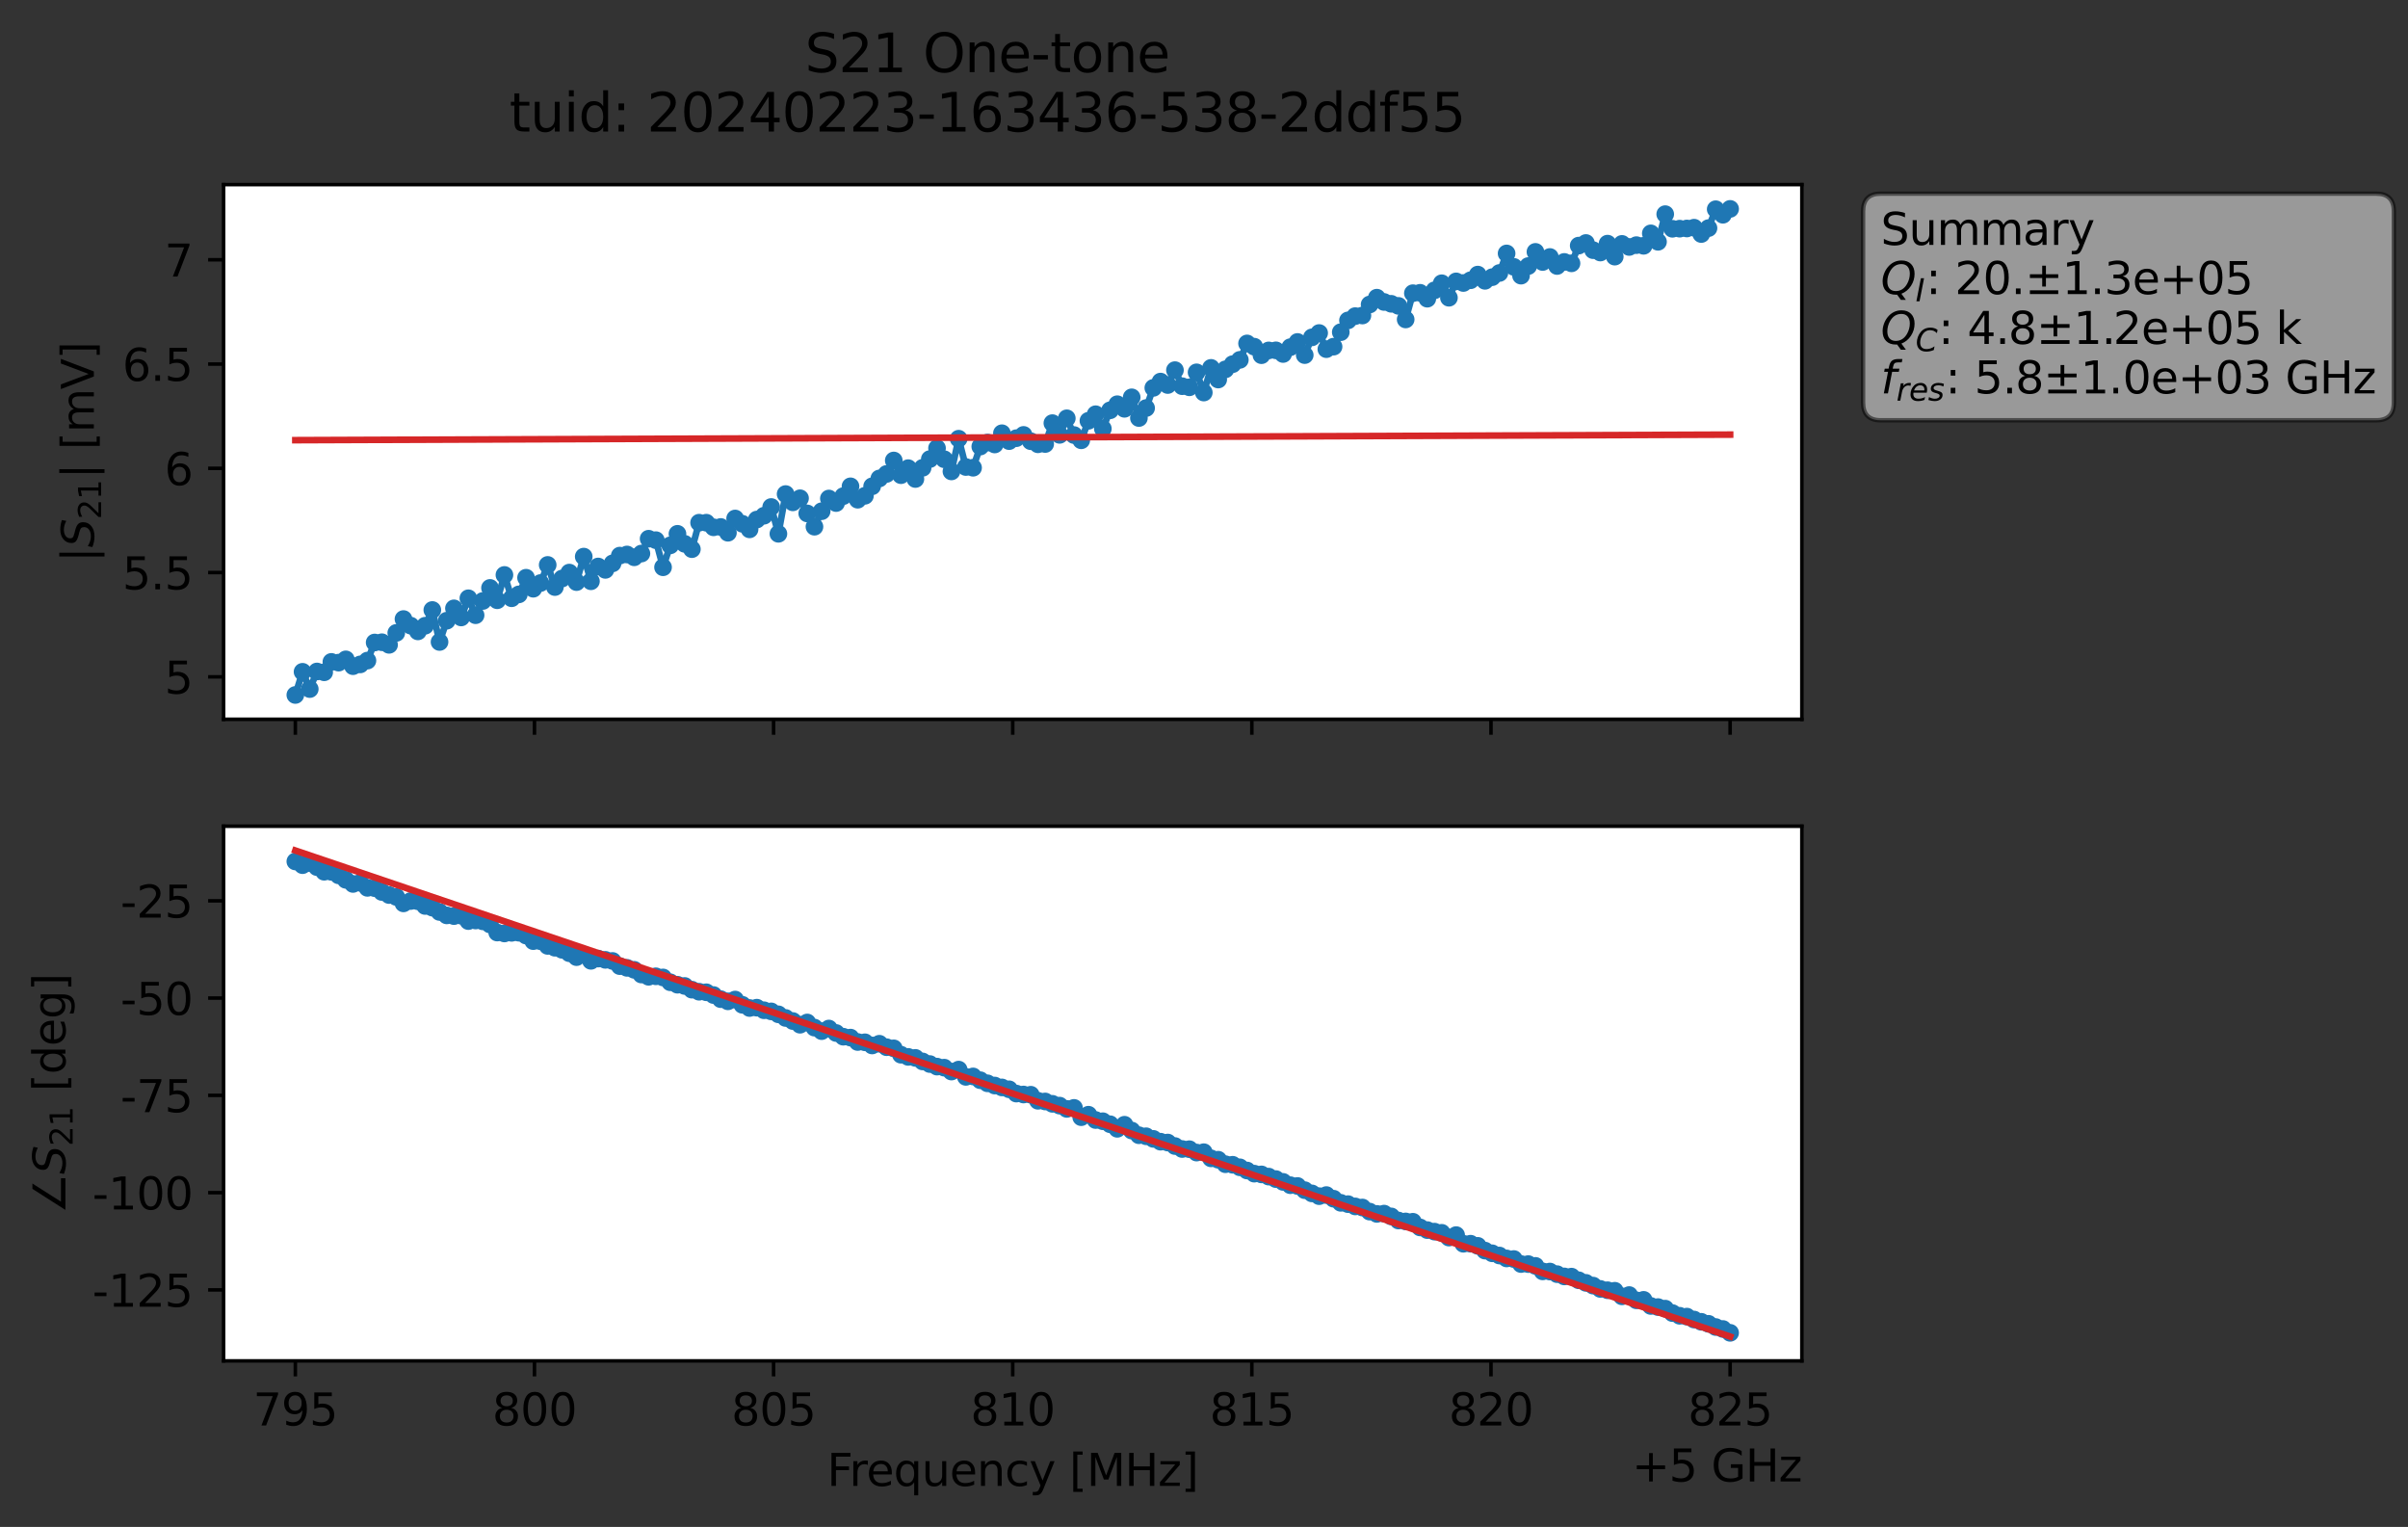 <?xml version="1.0" encoding="utf-8" standalone="no"?>
<!DOCTYPE svg PUBLIC "-//W3C//DTD SVG 1.1//EN"
  "http://www.w3.org/Graphics/SVG/1.1/DTD/svg11.dtd">
<svg xmlns:xlink="http://www.w3.org/1999/xlink" width="544.871pt" height="345.428pt" viewBox="0 0 544.871 345.428" xmlns="http://www.w3.org/2000/svg" version="1.1">
 <rect x="0" y="0" width="544.871" height="345.428" fill="#333333" stroke="none"/>
 <defs>
  <style type="text/css">*{stroke-linejoin: round; stroke-linecap: butt}</style>
 </defs>
 <g id="figure_1">
  <g id="patch_1">
   <path d="M 0 345.428 
L 544.871 345.428 
L 544.871 -0 
L 0 -0 
L 0 345.428 
z
" style="fill: none; opacity: 0"/>
  </g>
  <g id="axes_1">
   <g id="patch_2">
    <path d="M 50.595 162.72 
L 407.715 162.72 
L 407.715 41.76 
L 50.595 41.76 
z
" style="fill: #ffffff"/>
   </g>
   <g id="matplotlib.axis_1">
    <g id="xtick_1">
     <g id="line2d_1">
      <defs>
       <path id="mff2331e2d7" d="M 0 0 
L 0 3.5 
" style="stroke: #000000; stroke-width: 0.8"/>
      </defs>
      <g>
       <use xlink:href="#mff2331e2d7" x="66.828" y="162.72" style="stroke: #000000; stroke-width: 0.8"/>
      </g>
     </g>
    </g>
    <g id="xtick_2">
     <g id="line2d_2">
      <g>
       <use xlink:href="#mff2331e2d7" x="120.937" y="162.72" style="stroke: #000000; stroke-width: 0.8"/>
      </g>
     </g>
    </g>
    <g id="xtick_3">
     <g id="line2d_3">
      <g>
       <use xlink:href="#mff2331e2d7" x="175.046" y="162.72" style="stroke: #000000; stroke-width: 0.8"/>
      </g>
     </g>
    </g>
    <g id="xtick_4">
     <g id="line2d_4">
      <g>
       <use xlink:href="#mff2331e2d7" x="229.155" y="162.72" style="stroke: #000000; stroke-width: 0.8"/>
      </g>
     </g>
    </g>
    <g id="xtick_5">
     <g id="line2d_5">
      <g>
       <use xlink:href="#mff2331e2d7" x="283.264" y="162.72" style="stroke: #000000; stroke-width: 0.8"/>
      </g>
     </g>
    </g>
    <g id="xtick_6">
     <g id="line2d_6">
      <g>
       <use xlink:href="#mff2331e2d7" x="337.373" y="162.72" style="stroke: #000000; stroke-width: 0.8"/>
      </g>
     </g>
    </g>
    <g id="xtick_7">
     <g id="line2d_7">
      <g>
       <use xlink:href="#mff2331e2d7" x="391.483" y="162.72" style="stroke: #000000; stroke-width: 0.8"/>
      </g>
     </g>
    </g>
   </g>
   <g id="matplotlib.axis_2">
    <g id="ytick_1">
     <g id="line2d_8">
      <defs>
       <path id="m81cfe391f7" d="M 0 0 
L -3.5 0 
" style="stroke: #000000; stroke-width: 0.8"/>
      </defs>
      <g>
       <use xlink:href="#m81cfe391f7" x="50.595" y="153.119" style="stroke: #000000; stroke-width: 0.8"/>
      </g>
     </g>
     <g id="text_1">
      <!-- 5 -->
      <g transform="translate(37.233 156.918) scale(0.1 -0.1)">
       <defs>
        <path id="DejaVuSans-35" d="M 691 4666 
L 3169 4666 
L 3169 4134 
L 1269 4134 
L 1269 2991 
Q 1406 3038 1543 3061 
Q 1681 3084 1819 3084 
Q 2600 3084 3056 2656 
Q 3513 2228 3513 1497 
Q 3513 744 3044 326 
Q 2575 -91 1722 -91 
Q 1428 -91 1123 -41 
Q 819 9 494 109 
L 494 744 
Q 775 591 1075 516 
Q 1375 441 1709 441 
Q 2250 441 2565 725 
Q 2881 1009 2881 1497 
Q 2881 1984 2565 2268 
Q 2250 2553 1709 2553 
Q 1456 2553 1204 2497 
Q 953 2441 691 2322 
L 691 4666 
z
" transform="scale(0.016)"/>
       </defs>
       <use xlink:href="#DejaVuSans-35"/>
      </g>
     </g>
    </g>
    <g id="ytick_2">
     <g id="line2d_9">
      <g>
       <use xlink:href="#m81cfe391f7" x="50.595" y="129.531" style="stroke: #000000; stroke-width: 0.8"/>
      </g>
     </g>
     <g id="text_2">
      <!-- 5.5 -->
      <g transform="translate(27.692 133.33) scale(0.1 -0.1)">
       <defs>
        <path id="DejaVuSans-2e" d="M 684 794 
L 1344 794 
L 1344 0 
L 684 0 
L 684 794 
z
" transform="scale(0.016)"/>
       </defs>
       <use xlink:href="#DejaVuSans-35"/>
       <use xlink:href="#DejaVuSans-2e" x="63.623"/>
       <use xlink:href="#DejaVuSans-35" x="95.41"/>
      </g>
     </g>
    </g>
    <g id="ytick_3">
     <g id="line2d_10">
      <g>
       <use xlink:href="#m81cfe391f7" x="50.595" y="105.944" style="stroke: #000000; stroke-width: 0.8"/>
      </g>
     </g>
     <g id="text_3">
      <!-- 6 -->
      <g transform="translate(37.233 109.743) scale(0.1 -0.1)">
       <defs>
        <path id="DejaVuSans-36" d="M 2113 2584 
Q 1688 2584 1439 2293 
Q 1191 2003 1191 1497 
Q 1191 994 1439 701 
Q 1688 409 2113 409 
Q 2538 409 2786 701 
Q 3034 994 3034 1497 
Q 3034 2003 2786 2293 
Q 2538 2584 2113 2584 
z
M 3366 4563 
L 3366 3988 
Q 3128 4100 2886 4159 
Q 2644 4219 2406 4219 
Q 1781 4219 1451 3797 
Q 1122 3375 1075 2522 
Q 1259 2794 1537 2939 
Q 1816 3084 2150 3084 
Q 2853 3084 3261 2657 
Q 3669 2231 3669 1497 
Q 3669 778 3244 343 
Q 2819 -91 2113 -91 
Q 1303 -91 875 529 
Q 447 1150 447 2328 
Q 447 3434 972 4092 
Q 1497 4750 2381 4750 
Q 2619 4750 2861 4703 
Q 3103 4656 3366 4563 
z
" transform="scale(0.016)"/>
       </defs>
       <use xlink:href="#DejaVuSans-36"/>
      </g>
     </g>
    </g>
    <g id="ytick_4">
     <g id="line2d_11">
      <g>
       <use xlink:href="#m81cfe391f7" x="50.595" y="82.356" style="stroke: #000000; stroke-width: 0.8"/>
      </g>
     </g>
     <g id="text_4">
      <!-- 6.5 -->
      <g transform="translate(27.692 86.155) scale(0.1 -0.1)">
       <use xlink:href="#DejaVuSans-36"/>
       <use xlink:href="#DejaVuSans-2e" x="63.623"/>
       <use xlink:href="#DejaVuSans-35" x="95.41"/>
      </g>
     </g>
    </g>
    <g id="ytick_5">
     <g id="line2d_12">
      <g>
       <use xlink:href="#m81cfe391f7" x="50.595" y="58.769" style="stroke: #000000; stroke-width: 0.8"/>
      </g>
     </g>
     <g id="text_5">
      <!-- 7 -->
      <g transform="translate(37.233 62.568) scale(0.1 -0.1)">
       <defs>
        <path id="DejaVuSans-37" d="M 525 4666 
L 3525 4666 
L 3525 4397 
L 1831 0 
L 1172 0 
L 2766 4134 
L 525 4134 
L 525 4666 
z
" transform="scale(0.016)"/>
       </defs>
       <use xlink:href="#DejaVuSans-37"/>
      </g>
     </g>
    </g>
    <g id="text_6">
     <!-- $|S_{21}|$ [mV] -->
     <g transform="translate(21.292 127.19) rotate(-90) scale(0.1 -0.1)">
      <defs>
       <path id="DejaVuSans-7c" d="M 1344 4891 
L 1344 -1509 
L 813 -1509 
L 813 4891 
L 1344 4891 
z
" transform="scale(0.016)"/>
       <path id="DejaVuSans-Oblique-53" d="M 3859 4513 
L 3738 3897 
Q 3422 4066 3111 4152 
Q 2800 4238 2509 4238 
Q 1944 4238 1609 3991 
Q 1275 3744 1275 3334 
Q 1275 3109 1398 2989 
Q 1522 2869 2034 2731 
L 2413 2638 
Q 3053 2472 3303 2217 
Q 3553 1963 3553 1503 
Q 3553 797 2998 353 
Q 2444 -91 1538 -91 
Q 1166 -91 791 -17 
Q 416 56 38 206 
L 166 856 
Q 513 641 861 531 
Q 1209 422 1556 422 
Q 2147 422 2503 684 
Q 2859 947 2859 1369 
Q 2859 1650 2717 1795 
Q 2575 1941 2106 2059 
L 1728 2156 
Q 1081 2325 845 2545 
Q 609 2766 609 3163 
Q 609 3859 1145 4304 
Q 1681 4750 2541 4750 
Q 2875 4750 3203 4690 
Q 3531 4631 3859 4513 
z
" transform="scale(0.016)"/>
       <path id="DejaVuSans-32" d="M 1228 531 
L 3431 531 
L 3431 0 
L 469 0 
L 469 531 
Q 828 903 1448 1529 
Q 2069 2156 2228 2338 
Q 2531 2678 2651 2914 
Q 2772 3150 2772 3378 
Q 2772 3750 2511 3984 
Q 2250 4219 1831 4219 
Q 1534 4219 1204 4116 
Q 875 4013 500 3803 
L 500 4441 
Q 881 4594 1212 4672 
Q 1544 4750 1819 4750 
Q 2544 4750 2975 4387 
Q 3406 4025 3406 3419 
Q 3406 3131 3298 2873 
Q 3191 2616 2906 2266 
Q 2828 2175 2409 1742 
Q 1991 1309 1228 531 
z
" transform="scale(0.016)"/>
       <path id="DejaVuSans-31" d="M 794 531 
L 1825 531 
L 1825 4091 
L 703 3866 
L 703 4441 
L 1819 4666 
L 2450 4666 
L 2450 531 
L 3481 531 
L 3481 0 
L 794 0 
L 794 531 
z
" transform="scale(0.016)"/>
       <path id="DejaVuSans-20" transform="scale(0.016)"/>
       <path id="DejaVuSans-5b" d="M 550 4863 
L 1875 4863 
L 1875 4416 
L 1125 4416 
L 1125 -397 
L 1875 -397 
L 1875 -844 
L 550 -844 
L 550 4863 
z
" transform="scale(0.016)"/>
       <path id="DejaVuSans-6d" d="M 3328 2828 
Q 3544 3216 3844 3400 
Q 4144 3584 4550 3584 
Q 5097 3584 5394 3201 
Q 5691 2819 5691 2113 
L 5691 0 
L 5113 0 
L 5113 2094 
Q 5113 2597 4934 2840 
Q 4756 3084 4391 3084 
Q 3944 3084 3684 2787 
Q 3425 2491 3425 1978 
L 3425 0 
L 2847 0 
L 2847 2094 
Q 2847 2600 2669 2842 
Q 2491 3084 2119 3084 
Q 1678 3084 1418 2786 
Q 1159 2488 1159 1978 
L 1159 0 
L 581 0 
L 581 3500 
L 1159 3500 
L 1159 2956 
Q 1356 3278 1631 3431 
Q 1906 3584 2284 3584 
Q 2666 3584 2933 3390 
Q 3200 3197 3328 2828 
z
" transform="scale(0.016)"/>
       <path id="DejaVuSans-56" d="M 1831 0 
L 50 4666 
L 709 4666 
L 2188 738 
L 3669 4666 
L 4325 4666 
L 2547 0 
L 1831 0 
z
" transform="scale(0.016)"/>
       <path id="DejaVuSans-5d" d="M 1947 4863 
L 1947 -844 
L 622 -844 
L 622 -397 
L 1369 -397 
L 1369 4416 
L 622 4416 
L 622 4863 
L 1947 4863 
z
" transform="scale(0.016)"/>
      </defs>
      <use xlink:href="#DejaVuSans-7c" transform="translate(0 0.578)"/>
      <use xlink:href="#DejaVuSans-Oblique-53" transform="translate(33.691 0.578)"/>
      <use xlink:href="#DejaVuSans-32" transform="translate(97.168 -15.828) scale(0.7)"/>
      <use xlink:href="#DejaVuSans-31" transform="translate(141.704 -15.828) scale(0.7)"/>
      <use xlink:href="#DejaVuSans-7c" transform="translate(188.975 0.578)"/>
      <use xlink:href="#DejaVuSans-20" transform="translate(222.666 0.578)"/>
      <use xlink:href="#DejaVuSans-5b" transform="translate(254.453 0.578)"/>
      <use xlink:href="#DejaVuSans-6d" transform="translate(293.467 0.578)"/>
      <use xlink:href="#DejaVuSans-56" transform="translate(390.879 0.578)"/>
      <use xlink:href="#DejaVuSans-5d" transform="translate(459.287 0.578)"/>
     </g>
    </g>
   </g>
   <g id="line2d_13">
    <path d="M 66.828 157.222 
L 68.459 151.979 
L 70.091 155.886 
L 71.722 151.907 
L 73.354 152.088 
L 74.985 149.74 
L 76.617 149.906 
L 78.248 149.166 
L 79.879 150.709 
L 81.511 150.306 
L 83.142 149.444 
L 84.774 145.353 
L 86.405 145.292 
L 88.037 145.877 
L 89.668 143.18 
L 91.299 140.046 
L 92.931 141.538 
L 94.562 142.837 
L 96.194 141.558 
L 97.825 137.999 
L 99.457 145.232 
L 101.088 140.418 
L 102.719 137.626 
L 104.351 139.683 
L 105.982 135.347 
L 107.614 139.178 
L 109.245 135.957 
L 110.877 133.004 
L 112.508 135.792 
L 114.14 130.069 
L 115.771 135.34 
L 117.402 134.467 
L 119.034 130.698 
L 120.665 133.185 
L 122.297 131.897 
L 123.928 127.802 
L 125.56 132.809 
L 127.191 130.873 
L 128.822 129.534 
L 130.454 131.687 
L 132.085 125.92 
L 133.717 131.5 
L 135.348 128.155 
L 136.98 128.92 
L 138.611 127.447 
L 140.242 125.694 
L 141.874 125.439 
L 143.505 126.076 
L 145.137 125.227 
L 146.768 121.875 
L 148.4 122.198 
L 150.031 128.33 
L 151.662 123.371 
L 153.294 120.765 
L 154.925 123.03 
L 156.557 124.233 
L 158.188 118.249 
L 159.82 118.25 
L 161.451 119.29 
L 163.082 119.216 
L 164.714 120.521 
L 166.345 117.298 
L 169.608 119.755 
L 171.24 117.541 
L 172.871 116.669 
L 174.502 114.7 
L 176.134 120.759 
L 177.765 111.768 
L 179.397 113.644 
L 181.028 112.721 
L 182.66 116.15 
L 184.291 119.155 
L 185.922 115.651 
L 187.554 112.778 
L 189.185 113.804 
L 190.817 112.237 
L 192.448 110.02 
L 194.08 113.048 
L 195.711 112.159 
L 197.342 110.013 
L 198.974 108.241 
L 200.605 107.218 
L 202.237 104.176 
L 203.868 107.497 
L 205.5 105.91 
L 207.131 108.363 
L 208.762 105.836 
L 210.394 103.859 
L 212.025 101.388 
L 213.657 103.893 
L 215.288 106.649 
L 216.92 99.25 
L 218.551 105.649 
L 220.182 105.815 
L 221.814 101.022 
L 223.445 100.118 
L 225.077 100.551 
L 226.708 98.013 
L 228.34 99.793 
L 231.602 98.388 
L 233.234 99.815 
L 234.865 100.509 
L 236.497 100.447 
L 238.128 95.724 
L 239.76 98.376 
L 241.391 94.63 
L 243.022 98.421 
L 244.654 99.605 
L 246.285 95.194 
L 247.917 93.712 
L 249.548 96.978 
L 251.18 92.821 
L 252.811 91.447 
L 254.442 92.483 
L 256.074 89.886 
L 257.705 94.567 
L 259.337 92.316 
L 260.968 87.747 
L 262.6 86.325 
L 264.231 87.1 
L 265.862 83.736 
L 267.494 87.368 
L 269.125 87.617 
L 270.757 84.233 
L 272.388 88.801 
L 274.02 83.223 
L 275.651 85.859 
L 277.282 83.56 
L 278.914 82.385 
L 280.545 81.41 
L 282.177 77.695 
L 283.808 78.429 
L 285.44 80.354 
L 287.071 79.275 
L 288.703 79.255 
L 290.334 80.082 
L 291.965 78.545 
L 293.597 77.362 
L 295.228 80.332 
L 296.86 76.319 
L 298.491 75.339 
L 300.123 78.988 
L 301.754 78.421 
L 303.385 75.146 
L 305.017 72.486 
L 306.648 71.515 
L 308.28 71.378 
L 309.911 68.888 
L 311.543 67.344 
L 313.174 68.312 
L 316.437 69.2 
L 318.068 72.268 
L 319.7 66.33 
L 321.331 66.239 
L 322.963 67.571 
L 324.594 65.681 
L 326.225 64.082 
L 327.857 67.357 
L 329.488 63.658 
L 331.12 64.021 
L 332.751 63.402 
L 334.383 62.121 
L 336.014 63.528 
L 339.277 61.759 
L 340.908 57.336 
L 342.54 60.37 
L 344.171 62.358 
L 345.803 60.192 
L 347.434 56.983 
L 349.065 59.271 
L 350.697 58.14 
L 352.328 60.175 
L 353.96 59.256 
L 355.591 59.572 
L 357.223 55.561 
L 358.854 54.975 
L 360.485 56.594 
L 362.117 57.127 
L 363.748 55.119 
L 365.38 58.057 
L 367.011 55.178 
L 368.643 55.869 
L 370.274 55.459 
L 371.905 55.608 
L 373.537 52.792 
L 375.168 54.701 
L 376.8 48.448 
L 378.431 51.756 
L 381.694 51.69 
L 383.325 51.509 
L 384.957 52.943 
L 386.588 51.607 
L 388.22 47.334 
L 389.851 48.584 
L 391.483 47.258 
L 391.483 47.258 
" clip-path="url(#p393b4035bc)" style="fill: none; stroke: #1f77b4; stroke-width: 1.5; stroke-linecap: square"/>
    <defs>
     <path id="m6a2b6285bb" d="M 0 1.5 
C 0.398 1.5 0.779 1.342 1.061 1.061 
C 1.342 0.779 1.5 0.398 1.5 0 
C 1.5 -0.398 1.342 -0.779 1.061 -1.061 
C 0.779 -1.342 0.398 -1.5 0 -1.5 
C -0.398 -1.5 -0.779 -1.342 -1.061 -1.061 
C -1.342 -0.779 -1.5 -0.398 -1.5 0 
C -1.5 0.398 -1.342 0.779 -1.061 1.061 
C -0.779 1.342 -0.398 1.5 0 1.5 
z
" style="stroke: #1f77b4"/>
    </defs>
    <g clip-path="url(#p393b4035bc)">
     <use xlink:href="#m6a2b6285bb" x="66.828" y="157.222" style="fill: #1f77b4; stroke: #1f77b4"/>
     <use xlink:href="#m6a2b6285bb" x="68.459" y="151.979" style="fill: #1f77b4; stroke: #1f77b4"/>
     <use xlink:href="#m6a2b6285bb" x="70.091" y="155.886" style="fill: #1f77b4; stroke: #1f77b4"/>
     <use xlink:href="#m6a2b6285bb" x="71.722" y="151.907" style="fill: #1f77b4; stroke: #1f77b4"/>
     <use xlink:href="#m6a2b6285bb" x="73.354" y="152.088" style="fill: #1f77b4; stroke: #1f77b4"/>
     <use xlink:href="#m6a2b6285bb" x="74.985" y="149.74" style="fill: #1f77b4; stroke: #1f77b4"/>
     <use xlink:href="#m6a2b6285bb" x="76.617" y="149.906" style="fill: #1f77b4; stroke: #1f77b4"/>
     <use xlink:href="#m6a2b6285bb" x="78.248" y="149.166" style="fill: #1f77b4; stroke: #1f77b4"/>
     <use xlink:href="#m6a2b6285bb" x="79.879" y="150.709" style="fill: #1f77b4; stroke: #1f77b4"/>
     <use xlink:href="#m6a2b6285bb" x="81.511" y="150.306" style="fill: #1f77b4; stroke: #1f77b4"/>
     <use xlink:href="#m6a2b6285bb" x="83.142" y="149.444" style="fill: #1f77b4; stroke: #1f77b4"/>
     <use xlink:href="#m6a2b6285bb" x="84.774" y="145.353" style="fill: #1f77b4; stroke: #1f77b4"/>
     <use xlink:href="#m6a2b6285bb" x="86.405" y="145.292" style="fill: #1f77b4; stroke: #1f77b4"/>
     <use xlink:href="#m6a2b6285bb" x="88.037" y="145.877" style="fill: #1f77b4; stroke: #1f77b4"/>
     <use xlink:href="#m6a2b6285bb" x="89.668" y="143.18" style="fill: #1f77b4; stroke: #1f77b4"/>
     <use xlink:href="#m6a2b6285bb" x="91.299" y="140.046" style="fill: #1f77b4; stroke: #1f77b4"/>
     <use xlink:href="#m6a2b6285bb" x="92.931" y="141.538" style="fill: #1f77b4; stroke: #1f77b4"/>
     <use xlink:href="#m6a2b6285bb" x="94.562" y="142.837" style="fill: #1f77b4; stroke: #1f77b4"/>
     <use xlink:href="#m6a2b6285bb" x="96.194" y="141.558" style="fill: #1f77b4; stroke: #1f77b4"/>
     <use xlink:href="#m6a2b6285bb" x="97.825" y="137.999" style="fill: #1f77b4; stroke: #1f77b4"/>
     <use xlink:href="#m6a2b6285bb" x="99.457" y="145.232" style="fill: #1f77b4; stroke: #1f77b4"/>
     <use xlink:href="#m6a2b6285bb" x="101.088" y="140.418" style="fill: #1f77b4; stroke: #1f77b4"/>
     <use xlink:href="#m6a2b6285bb" x="102.719" y="137.626" style="fill: #1f77b4; stroke: #1f77b4"/>
     <use xlink:href="#m6a2b6285bb" x="104.351" y="139.683" style="fill: #1f77b4; stroke: #1f77b4"/>
     <use xlink:href="#m6a2b6285bb" x="105.982" y="135.347" style="fill: #1f77b4; stroke: #1f77b4"/>
     <use xlink:href="#m6a2b6285bb" x="107.614" y="139.178" style="fill: #1f77b4; stroke: #1f77b4"/>
     <use xlink:href="#m6a2b6285bb" x="109.245" y="135.957" style="fill: #1f77b4; stroke: #1f77b4"/>
     <use xlink:href="#m6a2b6285bb" x="110.877" y="133.004" style="fill: #1f77b4; stroke: #1f77b4"/>
     <use xlink:href="#m6a2b6285bb" x="112.508" y="135.792" style="fill: #1f77b4; stroke: #1f77b4"/>
     <use xlink:href="#m6a2b6285bb" x="114.14" y="130.069" style="fill: #1f77b4; stroke: #1f77b4"/>
     <use xlink:href="#m6a2b6285bb" x="115.771" y="135.34" style="fill: #1f77b4; stroke: #1f77b4"/>
     <use xlink:href="#m6a2b6285bb" x="117.402" y="134.467" style="fill: #1f77b4; stroke: #1f77b4"/>
     <use xlink:href="#m6a2b6285bb" x="119.034" y="130.698" style="fill: #1f77b4; stroke: #1f77b4"/>
     <use xlink:href="#m6a2b6285bb" x="120.665" y="133.185" style="fill: #1f77b4; stroke: #1f77b4"/>
     <use xlink:href="#m6a2b6285bb" x="122.297" y="131.897" style="fill: #1f77b4; stroke: #1f77b4"/>
     <use xlink:href="#m6a2b6285bb" x="123.928" y="127.802" style="fill: #1f77b4; stroke: #1f77b4"/>
     <use xlink:href="#m6a2b6285bb" x="125.56" y="132.809" style="fill: #1f77b4; stroke: #1f77b4"/>
     <use xlink:href="#m6a2b6285bb" x="127.191" y="130.873" style="fill: #1f77b4; stroke: #1f77b4"/>
     <use xlink:href="#m6a2b6285bb" x="128.822" y="129.534" style="fill: #1f77b4; stroke: #1f77b4"/>
     <use xlink:href="#m6a2b6285bb" x="130.454" y="131.687" style="fill: #1f77b4; stroke: #1f77b4"/>
     <use xlink:href="#m6a2b6285bb" x="132.085" y="125.92" style="fill: #1f77b4; stroke: #1f77b4"/>
     <use xlink:href="#m6a2b6285bb" x="133.717" y="131.5" style="fill: #1f77b4; stroke: #1f77b4"/>
     <use xlink:href="#m6a2b6285bb" x="135.348" y="128.155" style="fill: #1f77b4; stroke: #1f77b4"/>
     <use xlink:href="#m6a2b6285bb" x="136.98" y="128.92" style="fill: #1f77b4; stroke: #1f77b4"/>
     <use xlink:href="#m6a2b6285bb" x="138.611" y="127.447" style="fill: #1f77b4; stroke: #1f77b4"/>
     <use xlink:href="#m6a2b6285bb" x="140.242" y="125.694" style="fill: #1f77b4; stroke: #1f77b4"/>
     <use xlink:href="#m6a2b6285bb" x="141.874" y="125.439" style="fill: #1f77b4; stroke: #1f77b4"/>
     <use xlink:href="#m6a2b6285bb" x="143.505" y="126.076" style="fill: #1f77b4; stroke: #1f77b4"/>
     <use xlink:href="#m6a2b6285bb" x="145.137" y="125.227" style="fill: #1f77b4; stroke: #1f77b4"/>
     <use xlink:href="#m6a2b6285bb" x="146.768" y="121.875" style="fill: #1f77b4; stroke: #1f77b4"/>
     <use xlink:href="#m6a2b6285bb" x="148.4" y="122.198" style="fill: #1f77b4; stroke: #1f77b4"/>
     <use xlink:href="#m6a2b6285bb" x="150.031" y="128.33" style="fill: #1f77b4; stroke: #1f77b4"/>
     <use xlink:href="#m6a2b6285bb" x="151.662" y="123.371" style="fill: #1f77b4; stroke: #1f77b4"/>
     <use xlink:href="#m6a2b6285bb" x="153.294" y="120.765" style="fill: #1f77b4; stroke: #1f77b4"/>
     <use xlink:href="#m6a2b6285bb" x="154.925" y="123.03" style="fill: #1f77b4; stroke: #1f77b4"/>
     <use xlink:href="#m6a2b6285bb" x="156.557" y="124.233" style="fill: #1f77b4; stroke: #1f77b4"/>
     <use xlink:href="#m6a2b6285bb" x="158.188" y="118.249" style="fill: #1f77b4; stroke: #1f77b4"/>
     <use xlink:href="#m6a2b6285bb" x="159.82" y="118.25" style="fill: #1f77b4; stroke: #1f77b4"/>
     <use xlink:href="#m6a2b6285bb" x="161.451" y="119.29" style="fill: #1f77b4; stroke: #1f77b4"/>
     <use xlink:href="#m6a2b6285bb" x="163.082" y="119.216" style="fill: #1f77b4; stroke: #1f77b4"/>
     <use xlink:href="#m6a2b6285bb" x="164.714" y="120.521" style="fill: #1f77b4; stroke: #1f77b4"/>
     <use xlink:href="#m6a2b6285bb" x="166.345" y="117.298" style="fill: #1f77b4; stroke: #1f77b4"/>
     <use xlink:href="#m6a2b6285bb" x="167.977" y="118.493" style="fill: #1f77b4; stroke: #1f77b4"/>
     <use xlink:href="#m6a2b6285bb" x="169.608" y="119.755" style="fill: #1f77b4; stroke: #1f77b4"/>
     <use xlink:href="#m6a2b6285bb" x="171.24" y="117.541" style="fill: #1f77b4; stroke: #1f77b4"/>
     <use xlink:href="#m6a2b6285bb" x="172.871" y="116.669" style="fill: #1f77b4; stroke: #1f77b4"/>
     <use xlink:href="#m6a2b6285bb" x="174.502" y="114.7" style="fill: #1f77b4; stroke: #1f77b4"/>
     <use xlink:href="#m6a2b6285bb" x="176.134" y="120.759" style="fill: #1f77b4; stroke: #1f77b4"/>
     <use xlink:href="#m6a2b6285bb" x="177.765" y="111.768" style="fill: #1f77b4; stroke: #1f77b4"/>
     <use xlink:href="#m6a2b6285bb" x="179.397" y="113.644" style="fill: #1f77b4; stroke: #1f77b4"/>
     <use xlink:href="#m6a2b6285bb" x="181.028" y="112.721" style="fill: #1f77b4; stroke: #1f77b4"/>
     <use xlink:href="#m6a2b6285bb" x="182.66" y="116.15" style="fill: #1f77b4; stroke: #1f77b4"/>
     <use xlink:href="#m6a2b6285bb" x="184.291" y="119.155" style="fill: #1f77b4; stroke: #1f77b4"/>
     <use xlink:href="#m6a2b6285bb" x="185.922" y="115.651" style="fill: #1f77b4; stroke: #1f77b4"/>
     <use xlink:href="#m6a2b6285bb" x="187.554" y="112.778" style="fill: #1f77b4; stroke: #1f77b4"/>
     <use xlink:href="#m6a2b6285bb" x="189.185" y="113.804" style="fill: #1f77b4; stroke: #1f77b4"/>
     <use xlink:href="#m6a2b6285bb" x="190.817" y="112.237" style="fill: #1f77b4; stroke: #1f77b4"/>
     <use xlink:href="#m6a2b6285bb" x="192.448" y="110.02" style="fill: #1f77b4; stroke: #1f77b4"/>
     <use xlink:href="#m6a2b6285bb" x="194.08" y="113.048" style="fill: #1f77b4; stroke: #1f77b4"/>
     <use xlink:href="#m6a2b6285bb" x="195.711" y="112.159" style="fill: #1f77b4; stroke: #1f77b4"/>
     <use xlink:href="#m6a2b6285bb" x="197.342" y="110.013" style="fill: #1f77b4; stroke: #1f77b4"/>
     <use xlink:href="#m6a2b6285bb" x="198.974" y="108.241" style="fill: #1f77b4; stroke: #1f77b4"/>
     <use xlink:href="#m6a2b6285bb" x="200.605" y="107.218" style="fill: #1f77b4; stroke: #1f77b4"/>
     <use xlink:href="#m6a2b6285bb" x="202.237" y="104.176" style="fill: #1f77b4; stroke: #1f77b4"/>
     <use xlink:href="#m6a2b6285bb" x="203.868" y="107.497" style="fill: #1f77b4; stroke: #1f77b4"/>
     <use xlink:href="#m6a2b6285bb" x="205.5" y="105.91" style="fill: #1f77b4; stroke: #1f77b4"/>
     <use xlink:href="#m6a2b6285bb" x="207.131" y="108.363" style="fill: #1f77b4; stroke: #1f77b4"/>
     <use xlink:href="#m6a2b6285bb" x="208.762" y="105.836" style="fill: #1f77b4; stroke: #1f77b4"/>
     <use xlink:href="#m6a2b6285bb" x="210.394" y="103.859" style="fill: #1f77b4; stroke: #1f77b4"/>
     <use xlink:href="#m6a2b6285bb" x="212.025" y="101.388" style="fill: #1f77b4; stroke: #1f77b4"/>
     <use xlink:href="#m6a2b6285bb" x="213.657" y="103.893" style="fill: #1f77b4; stroke: #1f77b4"/>
     <use xlink:href="#m6a2b6285bb" x="215.288" y="106.649" style="fill: #1f77b4; stroke: #1f77b4"/>
     <use xlink:href="#m6a2b6285bb" x="216.92" y="99.25" style="fill: #1f77b4; stroke: #1f77b4"/>
     <use xlink:href="#m6a2b6285bb" x="218.551" y="105.649" style="fill: #1f77b4; stroke: #1f77b4"/>
     <use xlink:href="#m6a2b6285bb" x="220.182" y="105.815" style="fill: #1f77b4; stroke: #1f77b4"/>
     <use xlink:href="#m6a2b6285bb" x="221.814" y="101.022" style="fill: #1f77b4; stroke: #1f77b4"/>
     <use xlink:href="#m6a2b6285bb" x="223.445" y="100.118" style="fill: #1f77b4; stroke: #1f77b4"/>
     <use xlink:href="#m6a2b6285bb" x="225.077" y="100.551" style="fill: #1f77b4; stroke: #1f77b4"/>
     <use xlink:href="#m6a2b6285bb" x="226.708" y="98.013" style="fill: #1f77b4; stroke: #1f77b4"/>
     <use xlink:href="#m6a2b6285bb" x="228.34" y="99.793" style="fill: #1f77b4; stroke: #1f77b4"/>
     <use xlink:href="#m6a2b6285bb" x="229.971" y="99.128" style="fill: #1f77b4; stroke: #1f77b4"/>
     <use xlink:href="#m6a2b6285bb" x="231.602" y="98.388" style="fill: #1f77b4; stroke: #1f77b4"/>
     <use xlink:href="#m6a2b6285bb" x="233.234" y="99.815" style="fill: #1f77b4; stroke: #1f77b4"/>
     <use xlink:href="#m6a2b6285bb" x="234.865" y="100.509" style="fill: #1f77b4; stroke: #1f77b4"/>
     <use xlink:href="#m6a2b6285bb" x="236.497" y="100.447" style="fill: #1f77b4; stroke: #1f77b4"/>
     <use xlink:href="#m6a2b6285bb" x="238.128" y="95.724" style="fill: #1f77b4; stroke: #1f77b4"/>
     <use xlink:href="#m6a2b6285bb" x="239.76" y="98.376" style="fill: #1f77b4; stroke: #1f77b4"/>
     <use xlink:href="#m6a2b6285bb" x="241.391" y="94.63" style="fill: #1f77b4; stroke: #1f77b4"/>
     <use xlink:href="#m6a2b6285bb" x="243.022" y="98.421" style="fill: #1f77b4; stroke: #1f77b4"/>
     <use xlink:href="#m6a2b6285bb" x="244.654" y="99.605" style="fill: #1f77b4; stroke: #1f77b4"/>
     <use xlink:href="#m6a2b6285bb" x="246.285" y="95.194" style="fill: #1f77b4; stroke: #1f77b4"/>
     <use xlink:href="#m6a2b6285bb" x="247.917" y="93.712" style="fill: #1f77b4; stroke: #1f77b4"/>
     <use xlink:href="#m6a2b6285bb" x="249.548" y="96.978" style="fill: #1f77b4; stroke: #1f77b4"/>
     <use xlink:href="#m6a2b6285bb" x="251.18" y="92.821" style="fill: #1f77b4; stroke: #1f77b4"/>
     <use xlink:href="#m6a2b6285bb" x="252.811" y="91.447" style="fill: #1f77b4; stroke: #1f77b4"/>
     <use xlink:href="#m6a2b6285bb" x="254.442" y="92.483" style="fill: #1f77b4; stroke: #1f77b4"/>
     <use xlink:href="#m6a2b6285bb" x="256.074" y="89.886" style="fill: #1f77b4; stroke: #1f77b4"/>
     <use xlink:href="#m6a2b6285bb" x="257.705" y="94.567" style="fill: #1f77b4; stroke: #1f77b4"/>
     <use xlink:href="#m6a2b6285bb" x="259.337" y="92.316" style="fill: #1f77b4; stroke: #1f77b4"/>
     <use xlink:href="#m6a2b6285bb" x="260.968" y="87.747" style="fill: #1f77b4; stroke: #1f77b4"/>
     <use xlink:href="#m6a2b6285bb" x="262.6" y="86.325" style="fill: #1f77b4; stroke: #1f77b4"/>
     <use xlink:href="#m6a2b6285bb" x="264.231" y="87.1" style="fill: #1f77b4; stroke: #1f77b4"/>
     <use xlink:href="#m6a2b6285bb" x="265.862" y="83.736" style="fill: #1f77b4; stroke: #1f77b4"/>
     <use xlink:href="#m6a2b6285bb" x="267.494" y="87.368" style="fill: #1f77b4; stroke: #1f77b4"/>
     <use xlink:href="#m6a2b6285bb" x="269.125" y="87.617" style="fill: #1f77b4; stroke: #1f77b4"/>
     <use xlink:href="#m6a2b6285bb" x="270.757" y="84.233" style="fill: #1f77b4; stroke: #1f77b4"/>
     <use xlink:href="#m6a2b6285bb" x="272.388" y="88.801" style="fill: #1f77b4; stroke: #1f77b4"/>
     <use xlink:href="#m6a2b6285bb" x="274.02" y="83.223" style="fill: #1f77b4; stroke: #1f77b4"/>
     <use xlink:href="#m6a2b6285bb" x="275.651" y="85.859" style="fill: #1f77b4; stroke: #1f77b4"/>
     <use xlink:href="#m6a2b6285bb" x="277.282" y="83.56" style="fill: #1f77b4; stroke: #1f77b4"/>
     <use xlink:href="#m6a2b6285bb" x="278.914" y="82.385" style="fill: #1f77b4; stroke: #1f77b4"/>
     <use xlink:href="#m6a2b6285bb" x="280.545" y="81.41" style="fill: #1f77b4; stroke: #1f77b4"/>
     <use xlink:href="#m6a2b6285bb" x="282.177" y="77.695" style="fill: #1f77b4; stroke: #1f77b4"/>
     <use xlink:href="#m6a2b6285bb" x="283.808" y="78.429" style="fill: #1f77b4; stroke: #1f77b4"/>
     <use xlink:href="#m6a2b6285bb" x="285.44" y="80.354" style="fill: #1f77b4; stroke: #1f77b4"/>
     <use xlink:href="#m6a2b6285bb" x="287.071" y="79.275" style="fill: #1f77b4; stroke: #1f77b4"/>
     <use xlink:href="#m6a2b6285bb" x="288.703" y="79.255" style="fill: #1f77b4; stroke: #1f77b4"/>
     <use xlink:href="#m6a2b6285bb" x="290.334" y="80.082" style="fill: #1f77b4; stroke: #1f77b4"/>
     <use xlink:href="#m6a2b6285bb" x="291.965" y="78.545" style="fill: #1f77b4; stroke: #1f77b4"/>
     <use xlink:href="#m6a2b6285bb" x="293.597" y="77.362" style="fill: #1f77b4; stroke: #1f77b4"/>
     <use xlink:href="#m6a2b6285bb" x="295.228" y="80.332" style="fill: #1f77b4; stroke: #1f77b4"/>
     <use xlink:href="#m6a2b6285bb" x="296.86" y="76.319" style="fill: #1f77b4; stroke: #1f77b4"/>
     <use xlink:href="#m6a2b6285bb" x="298.491" y="75.339" style="fill: #1f77b4; stroke: #1f77b4"/>
     <use xlink:href="#m6a2b6285bb" x="300.123" y="78.988" style="fill: #1f77b4; stroke: #1f77b4"/>
     <use xlink:href="#m6a2b6285bb" x="301.754" y="78.421" style="fill: #1f77b4; stroke: #1f77b4"/>
     <use xlink:href="#m6a2b6285bb" x="303.385" y="75.146" style="fill: #1f77b4; stroke: #1f77b4"/>
     <use xlink:href="#m6a2b6285bb" x="305.017" y="72.486" style="fill: #1f77b4; stroke: #1f77b4"/>
     <use xlink:href="#m6a2b6285bb" x="306.648" y="71.515" style="fill: #1f77b4; stroke: #1f77b4"/>
     <use xlink:href="#m6a2b6285bb" x="308.28" y="71.378" style="fill: #1f77b4; stroke: #1f77b4"/>
     <use xlink:href="#m6a2b6285bb" x="309.911" y="68.888" style="fill: #1f77b4; stroke: #1f77b4"/>
     <use xlink:href="#m6a2b6285bb" x="311.543" y="67.344" style="fill: #1f77b4; stroke: #1f77b4"/>
     <use xlink:href="#m6a2b6285bb" x="313.174" y="68.312" style="fill: #1f77b4; stroke: #1f77b4"/>
     <use xlink:href="#m6a2b6285bb" x="314.805" y="68.729" style="fill: #1f77b4; stroke: #1f77b4"/>
     <use xlink:href="#m6a2b6285bb" x="316.437" y="69.2" style="fill: #1f77b4; stroke: #1f77b4"/>
     <use xlink:href="#m6a2b6285bb" x="318.068" y="72.268" style="fill: #1f77b4; stroke: #1f77b4"/>
     <use xlink:href="#m6a2b6285bb" x="319.7" y="66.33" style="fill: #1f77b4; stroke: #1f77b4"/>
     <use xlink:href="#m6a2b6285bb" x="321.331" y="66.239" style="fill: #1f77b4; stroke: #1f77b4"/>
     <use xlink:href="#m6a2b6285bb" x="322.963" y="67.571" style="fill: #1f77b4; stroke: #1f77b4"/>
     <use xlink:href="#m6a2b6285bb" x="324.594" y="65.681" style="fill: #1f77b4; stroke: #1f77b4"/>
     <use xlink:href="#m6a2b6285bb" x="326.225" y="64.082" style="fill: #1f77b4; stroke: #1f77b4"/>
     <use xlink:href="#m6a2b6285bb" x="327.857" y="67.357" style="fill: #1f77b4; stroke: #1f77b4"/>
     <use xlink:href="#m6a2b6285bb" x="329.488" y="63.658" style="fill: #1f77b4; stroke: #1f77b4"/>
     <use xlink:href="#m6a2b6285bb" x="331.12" y="64.021" style="fill: #1f77b4; stroke: #1f77b4"/>
     <use xlink:href="#m6a2b6285bb" x="332.751" y="63.402" style="fill: #1f77b4; stroke: #1f77b4"/>
     <use xlink:href="#m6a2b6285bb" x="334.383" y="62.121" style="fill: #1f77b4; stroke: #1f77b4"/>
     <use xlink:href="#m6a2b6285bb" x="336.014" y="63.528" style="fill: #1f77b4; stroke: #1f77b4"/>
     <use xlink:href="#m6a2b6285bb" x="337.645" y="62.703" style="fill: #1f77b4; stroke: #1f77b4"/>
     <use xlink:href="#m6a2b6285bb" x="339.277" y="61.759" style="fill: #1f77b4; stroke: #1f77b4"/>
     <use xlink:href="#m6a2b6285bb" x="340.908" y="57.336" style="fill: #1f77b4; stroke: #1f77b4"/>
     <use xlink:href="#m6a2b6285bb" x="342.54" y="60.37" style="fill: #1f77b4; stroke: #1f77b4"/>
     <use xlink:href="#m6a2b6285bb" x="344.171" y="62.358" style="fill: #1f77b4; stroke: #1f77b4"/>
     <use xlink:href="#m6a2b6285bb" x="345.803" y="60.192" style="fill: #1f77b4; stroke: #1f77b4"/>
     <use xlink:href="#m6a2b6285bb" x="347.434" y="56.983" style="fill: #1f77b4; stroke: #1f77b4"/>
     <use xlink:href="#m6a2b6285bb" x="349.065" y="59.271" style="fill: #1f77b4; stroke: #1f77b4"/>
     <use xlink:href="#m6a2b6285bb" x="350.697" y="58.14" style="fill: #1f77b4; stroke: #1f77b4"/>
     <use xlink:href="#m6a2b6285bb" x="352.328" y="60.175" style="fill: #1f77b4; stroke: #1f77b4"/>
     <use xlink:href="#m6a2b6285bb" x="353.96" y="59.256" style="fill: #1f77b4; stroke: #1f77b4"/>
     <use xlink:href="#m6a2b6285bb" x="355.591" y="59.572" style="fill: #1f77b4; stroke: #1f77b4"/>
     <use xlink:href="#m6a2b6285bb" x="357.223" y="55.561" style="fill: #1f77b4; stroke: #1f77b4"/>
     <use xlink:href="#m6a2b6285bb" x="358.854" y="54.975" style="fill: #1f77b4; stroke: #1f77b4"/>
     <use xlink:href="#m6a2b6285bb" x="360.485" y="56.594" style="fill: #1f77b4; stroke: #1f77b4"/>
     <use xlink:href="#m6a2b6285bb" x="362.117" y="57.127" style="fill: #1f77b4; stroke: #1f77b4"/>
     <use xlink:href="#m6a2b6285bb" x="363.748" y="55.119" style="fill: #1f77b4; stroke: #1f77b4"/>
     <use xlink:href="#m6a2b6285bb" x="365.38" y="58.057" style="fill: #1f77b4; stroke: #1f77b4"/>
     <use xlink:href="#m6a2b6285bb" x="367.011" y="55.178" style="fill: #1f77b4; stroke: #1f77b4"/>
     <use xlink:href="#m6a2b6285bb" x="368.643" y="55.869" style="fill: #1f77b4; stroke: #1f77b4"/>
     <use xlink:href="#m6a2b6285bb" x="370.274" y="55.459" style="fill: #1f77b4; stroke: #1f77b4"/>
     <use xlink:href="#m6a2b6285bb" x="371.905" y="55.608" style="fill: #1f77b4; stroke: #1f77b4"/>
     <use xlink:href="#m6a2b6285bb" x="373.537" y="52.792" style="fill: #1f77b4; stroke: #1f77b4"/>
     <use xlink:href="#m6a2b6285bb" x="375.168" y="54.701" style="fill: #1f77b4; stroke: #1f77b4"/>
     <use xlink:href="#m6a2b6285bb" x="376.8" y="48.448" style="fill: #1f77b4; stroke: #1f77b4"/>
     <use xlink:href="#m6a2b6285bb" x="378.431" y="51.756" style="fill: #1f77b4; stroke: #1f77b4"/>
     <use xlink:href="#m6a2b6285bb" x="380.063" y="51.731" style="fill: #1f77b4; stroke: #1f77b4"/>
     <use xlink:href="#m6a2b6285bb" x="381.694" y="51.69" style="fill: #1f77b4; stroke: #1f77b4"/>
     <use xlink:href="#m6a2b6285bb" x="383.325" y="51.509" style="fill: #1f77b4; stroke: #1f77b4"/>
     <use xlink:href="#m6a2b6285bb" x="384.957" y="52.943" style="fill: #1f77b4; stroke: #1f77b4"/>
     <use xlink:href="#m6a2b6285bb" x="386.588" y="51.607" style="fill: #1f77b4; stroke: #1f77b4"/>
     <use xlink:href="#m6a2b6285bb" x="388.22" y="47.334" style="fill: #1f77b4; stroke: #1f77b4"/>
     <use xlink:href="#m6a2b6285bb" x="389.851" y="48.584" style="fill: #1f77b4; stroke: #1f77b4"/>
     <use xlink:href="#m6a2b6285bb" x="391.483" y="47.258" style="fill: #1f77b4; stroke: #1f77b4"/>
    </g>
   </g>
   <g id="line2d_14">
    <path d="M 66.828 99.577 
L 391.483 98.323 
L 391.483 98.323 
" clip-path="url(#p393b4035bc)" style="fill: none; stroke: #d62728; stroke-width: 1.5; stroke-linecap: square"/>
   </g>
   <g id="patch_3">
    <path d="M 50.595 162.72 
L 50.595 41.76 
" style="fill: none; stroke: #000000; stroke-width: 0.8; stroke-linejoin: miter; stroke-linecap: square"/>
   </g>
   <g id="patch_4">
    <path d="M 407.715 162.72 
L 407.715 41.76 
" style="fill: none; stroke: #000000; stroke-width: 0.8; stroke-linejoin: miter; stroke-linecap: square"/>
   </g>
   <g id="patch_5">
    <path d="M 50.595 162.72 
L 407.715 162.72 
" style="fill: none; stroke: #000000; stroke-width: 0.8; stroke-linejoin: miter; stroke-linecap: square"/>
   </g>
   <g id="patch_6">
    <path d="M 50.595 41.76 
L 407.715 41.76 
" style="fill: none; stroke: #000000; stroke-width: 0.8; stroke-linejoin: miter; stroke-linecap: square"/>
   </g>
   <g id="text_7">
    <g id="patch_7">
     <path d="M 425.571 95.08 
L 537.671 95.08 
Q 541.671 95.08 541.671 91.08 
L 541.671 47.808 
Q 541.671 43.808 537.671 43.808 
L 425.571 43.808 
Q 421.571 43.808 421.571 47.808 
L 421.571 91.08 
Q 421.571 95.08 425.571 95.08 
z
" style="fill: #ffffff; opacity: 0.5; stroke: #000000; stroke-linejoin: miter"/>
    </g>
    <!-- Summary -->
    <g transform="translate(425.571 55.406) scale(0.1 -0.1)">
     <defs>
      <path id="DejaVuSans-53" d="M 3425 4513 
L 3425 3897 
Q 3066 4069 2747 4153 
Q 2428 4238 2131 4238 
Q 1616 4238 1336 4038 
Q 1056 3838 1056 3469 
Q 1056 3159 1242 3001 
Q 1428 2844 1947 2747 
L 2328 2669 
Q 3034 2534 3370 2195 
Q 3706 1856 3706 1288 
Q 3706 609 3251 259 
Q 2797 -91 1919 -91 
Q 1588 -91 1214 -16 
Q 841 59 441 206 
L 441 856 
Q 825 641 1194 531 
Q 1563 422 1919 422 
Q 2459 422 2753 634 
Q 3047 847 3047 1241 
Q 3047 1584 2836 1778 
Q 2625 1972 2144 2069 
L 1759 2144 
Q 1053 2284 737 2584 
Q 422 2884 422 3419 
Q 422 4038 858 4394 
Q 1294 4750 2059 4750 
Q 2388 4750 2728 4690 
Q 3069 4631 3425 4513 
z
" transform="scale(0.016)"/>
      <path id="DejaVuSans-75" d="M 544 1381 
L 544 3500 
L 1119 3500 
L 1119 1403 
Q 1119 906 1312 657 
Q 1506 409 1894 409 
Q 2359 409 2629 706 
Q 2900 1003 2900 1516 
L 2900 3500 
L 3475 3500 
L 3475 0 
L 2900 0 
L 2900 538 
Q 2691 219 2414 64 
Q 2138 -91 1772 -91 
Q 1169 -91 856 284 
Q 544 659 544 1381 
z
M 1991 3584 
L 1991 3584 
z
" transform="scale(0.016)"/>
      <path id="DejaVuSans-61" d="M 2194 1759 
Q 1497 1759 1228 1600 
Q 959 1441 959 1056 
Q 959 750 1161 570 
Q 1363 391 1709 391 
Q 2188 391 2477 730 
Q 2766 1069 2766 1631 
L 2766 1759 
L 2194 1759 
z
M 3341 1997 
L 3341 0 
L 2766 0 
L 2766 531 
Q 2569 213 2275 61 
Q 1981 -91 1556 -91 
Q 1019 -91 701 211 
Q 384 513 384 1019 
Q 384 1609 779 1909 
Q 1175 2209 1959 2209 
L 2766 2209 
L 2766 2266 
Q 2766 2663 2505 2880 
Q 2244 3097 1772 3097 
Q 1472 3097 1187 3025 
Q 903 2953 641 2809 
L 641 3341 
Q 956 3463 1253 3523 
Q 1550 3584 1831 3584 
Q 2591 3584 2966 3190 
Q 3341 2797 3341 1997 
z
" transform="scale(0.016)"/>
      <path id="DejaVuSans-72" d="M 2631 2963 
Q 2534 3019 2420 3045 
Q 2306 3072 2169 3072 
Q 1681 3072 1420 2755 
Q 1159 2438 1159 1844 
L 1159 0 
L 581 0 
L 581 3500 
L 1159 3500 
L 1159 2956 
Q 1341 3275 1631 3429 
Q 1922 3584 2338 3584 
Q 2397 3584 2469 3576 
Q 2541 3569 2628 3553 
L 2631 2963 
z
" transform="scale(0.016)"/>
      <path id="DejaVuSans-79" d="M 2059 -325 
Q 1816 -950 1584 -1140 
Q 1353 -1331 966 -1331 
L 506 -1331 
L 506 -850 
L 844 -850 
Q 1081 -850 1212 -737 
Q 1344 -625 1503 -206 
L 1606 56 
L 191 3500 
L 800 3500 
L 1894 763 
L 2988 3500 
L 3597 3500 
L 2059 -325 
z
" transform="scale(0.016)"/>
     </defs>
     <use xlink:href="#DejaVuSans-53"/>
     <use xlink:href="#DejaVuSans-75" x="63.477"/>
     <use xlink:href="#DejaVuSans-6d" x="126.855"/>
     <use xlink:href="#DejaVuSans-6d" x="224.268"/>
     <use xlink:href="#DejaVuSans-61" x="321.68"/>
     <use xlink:href="#DejaVuSans-72" x="382.959"/>
     <use xlink:href="#DejaVuSans-79" x="424.072"/>
    </g>
    <!-- $Q_I$: 20.$\pm$1.3e+05  -->
    <g transform="translate(425.571 66.604) scale(0.1 -0.1)">
     <defs>
      <path id="DejaVuSans-Oblique-51" d="M 2309 -84 
Q 2275 -88 2237 -89 
Q 2200 -91 2125 -91 
Q 1250 -91 756 411 
Q 263 913 263 1797 
Q 263 2319 452 2844 
Q 641 3369 978 3788 
Q 1369 4269 1858 4509 
Q 2347 4750 2938 4750 
Q 3794 4750 4287 4245 
Q 4781 3741 4781 2869 
Q 4781 1928 4265 1147 
Q 3750 366 2919 44 
L 3553 -825 
L 2847 -825 
L 2309 -84 
z
M 2919 4238 
Q 2400 4238 2003 3986 
Q 1606 3734 1313 3219 
Q 1125 2891 1026 2522 
Q 928 2153 928 1778 
Q 928 1128 1239 775 
Q 1550 422 2119 422 
Q 2631 422 3032 676 
Q 3434 931 3719 1434 
Q 3909 1772 4009 2142 
Q 4109 2513 4109 2881 
Q 4109 3528 3796 3883 
Q 3484 4238 2919 4238 
z
" transform="scale(0.016)"/>
      <path id="DejaVuSans-Oblique-49" d="M 1081 4666 
L 1716 4666 
L 806 0 
L 172 0 
L 1081 4666 
z
" transform="scale(0.016)"/>
      <path id="DejaVuSans-3a" d="M 750 794 
L 1409 794 
L 1409 0 
L 750 0 
L 750 794 
z
M 750 3309 
L 1409 3309 
L 1409 2516 
L 750 2516 
L 750 3309 
z
" transform="scale(0.016)"/>
      <path id="DejaVuSans-30" d="M 2034 4250 
Q 1547 4250 1301 3770 
Q 1056 3291 1056 2328 
Q 1056 1369 1301 889 
Q 1547 409 2034 409 
Q 2525 409 2770 889 
Q 3016 1369 3016 2328 
Q 3016 3291 2770 3770 
Q 2525 4250 2034 4250 
z
M 2034 4750 
Q 2819 4750 3233 4129 
Q 3647 3509 3647 2328 
Q 3647 1150 3233 529 
Q 2819 -91 2034 -91 
Q 1250 -91 836 529 
Q 422 1150 422 2328 
Q 422 3509 836 4129 
Q 1250 4750 2034 4750 
z
" transform="scale(0.016)"/>
      <path id="DejaVuSans-b1" d="M 2944 4013 
L 2944 2803 
L 4684 2803 
L 4684 2272 
L 2944 2272 
L 2944 1063 
L 2419 1063 
L 2419 2272 
L 678 2272 
L 678 2803 
L 2419 2803 
L 2419 4013 
L 2944 4013 
z
M 678 531 
L 4684 531 
L 4684 0 
L 678 0 
L 678 531 
z
" transform="scale(0.016)"/>
      <path id="DejaVuSans-33" d="M 2597 2516 
Q 3050 2419 3304 2112 
Q 3559 1806 3559 1356 
Q 3559 666 3084 287 
Q 2609 -91 1734 -91 
Q 1441 -91 1130 -33 
Q 819 25 488 141 
L 488 750 
Q 750 597 1062 519 
Q 1375 441 1716 441 
Q 2309 441 2620 675 
Q 2931 909 2931 1356 
Q 2931 1769 2642 2001 
Q 2353 2234 1838 2234 
L 1294 2234 
L 1294 2753 
L 1863 2753 
Q 2328 2753 2575 2939 
Q 2822 3125 2822 3475 
Q 2822 3834 2567 4026 
Q 2313 4219 1838 4219 
Q 1578 4219 1281 4162 
Q 984 4106 628 3988 
L 628 4550 
Q 988 4650 1302 4700 
Q 1616 4750 1894 4750 
Q 2613 4750 3031 4423 
Q 3450 4097 3450 3541 
Q 3450 3153 3228 2886 
Q 3006 2619 2597 2516 
z
" transform="scale(0.016)"/>
      <path id="DejaVuSans-65" d="M 3597 1894 
L 3597 1613 
L 953 1613 
Q 991 1019 1311 708 
Q 1631 397 2203 397 
Q 2534 397 2845 478 
Q 3156 559 3463 722 
L 3463 178 
Q 3153 47 2828 -22 
Q 2503 -91 2169 -91 
Q 1331 -91 842 396 
Q 353 884 353 1716 
Q 353 2575 817 3079 
Q 1281 3584 2069 3584 
Q 2775 3584 3186 3129 
Q 3597 2675 3597 1894 
z
M 3022 2063 
Q 3016 2534 2758 2815 
Q 2500 3097 2075 3097 
Q 1594 3097 1305 2825 
Q 1016 2553 972 2059 
L 3022 2063 
z
" transform="scale(0.016)"/>
      <path id="DejaVuSans-2b" d="M 2944 4013 
L 2944 2272 
L 4684 2272 
L 4684 1741 
L 2944 1741 
L 2944 0 
L 2419 0 
L 2419 1741 
L 678 1741 
L 678 2272 
L 2419 2272 
L 2419 4013 
L 2944 4013 
z
" transform="scale(0.016)"/>
     </defs>
     <use xlink:href="#DejaVuSans-Oblique-51" transform="translate(0 0.781)"/>
     <use xlink:href="#DejaVuSans-Oblique-49" transform="translate(78.711 -15.625) scale(0.7)"/>
     <use xlink:href="#DejaVuSans-3a" transform="translate(102.09 0.781)"/>
     <use xlink:href="#DejaVuSans-20" transform="translate(135.781 0.781)"/>
     <use xlink:href="#DejaVuSans-32" transform="translate(167.568 0.781)"/>
     <use xlink:href="#DejaVuSans-30" transform="translate(231.191 0.781)"/>
     <use xlink:href="#DejaVuSans-2e" transform="translate(294.814 0.781)"/>
     <use xlink:href="#DejaVuSans-b1" transform="translate(326.602 0.781)"/>
     <use xlink:href="#DejaVuSans-31" transform="translate(410.391 0.781)"/>
     <use xlink:href="#DejaVuSans-2e" transform="translate(474.014 0.781)"/>
     <use xlink:href="#DejaVuSans-33" transform="translate(505.801 0.781)"/>
     <use xlink:href="#DejaVuSans-65" transform="translate(569.424 0.781)"/>
     <use xlink:href="#DejaVuSans-2b" transform="translate(630.947 0.781)"/>
     <use xlink:href="#DejaVuSans-30" transform="translate(714.736 0.781)"/>
     <use xlink:href="#DejaVuSans-35" transform="translate(778.359 0.781)"/>
     <use xlink:href="#DejaVuSans-20" transform="translate(841.982 0.781)"/>
    </g>
    <!-- $Q_C$: 4.8$\pm$1.2e+05 k -->
    <g transform="translate(425.571 77.802) scale(0.1 -0.1)">
     <defs>
      <path id="DejaVuSans-Oblique-43" d="M 4447 4306 
L 4319 3641 
Q 4019 3944 3683 4091 
Q 3347 4238 2956 4238 
Q 2422 4238 2017 3981 
Q 1613 3725 1319 3200 
Q 1131 2863 1032 2486 
Q 934 2109 934 1728 
Q 934 1091 1264 756 
Q 1594 422 2222 422 
Q 2656 422 3056 561 
Q 3456 700 3834 978 
L 3688 231 
Q 3316 72 2936 -9 
Q 2556 -91 2175 -91 
Q 1278 -91 773 396 
Q 269 884 269 1753 
Q 269 2309 461 2846 
Q 653 3384 1013 3828 
Q 1394 4300 1883 4525 
Q 2372 4750 3022 4750 
Q 3422 4750 3780 4639 
Q 4138 4528 4447 4306 
z
" transform="scale(0.016)"/>
      <path id="DejaVuSans-34" d="M 2419 4116 
L 825 1625 
L 2419 1625 
L 2419 4116 
z
M 2253 4666 
L 3047 4666 
L 3047 1625 
L 3713 1625 
L 3713 1100 
L 3047 1100 
L 3047 0 
L 2419 0 
L 2419 1100 
L 313 1100 
L 313 1709 
L 2253 4666 
z
" transform="scale(0.016)"/>
      <path id="DejaVuSans-38" d="M 2034 2216 
Q 1584 2216 1326 1975 
Q 1069 1734 1069 1313 
Q 1069 891 1326 650 
Q 1584 409 2034 409 
Q 2484 409 2743 651 
Q 3003 894 3003 1313 
Q 3003 1734 2745 1975 
Q 2488 2216 2034 2216 
z
M 1403 2484 
Q 997 2584 770 2862 
Q 544 3141 544 3541 
Q 544 4100 942 4425 
Q 1341 4750 2034 4750 
Q 2731 4750 3128 4425 
Q 3525 4100 3525 3541 
Q 3525 3141 3298 2862 
Q 3072 2584 2669 2484 
Q 3125 2378 3379 2068 
Q 3634 1759 3634 1313 
Q 3634 634 3220 271 
Q 2806 -91 2034 -91 
Q 1263 -91 848 271 
Q 434 634 434 1313 
Q 434 1759 690 2068 
Q 947 2378 1403 2484 
z
M 1172 3481 
Q 1172 3119 1398 2916 
Q 1625 2713 2034 2713 
Q 2441 2713 2670 2916 
Q 2900 3119 2900 3481 
Q 2900 3844 2670 4047 
Q 2441 4250 2034 4250 
Q 1625 4250 1398 4047 
Q 1172 3844 1172 3481 
z
" transform="scale(0.016)"/>
      <path id="DejaVuSans-6b" d="M 581 4863 
L 1159 4863 
L 1159 1991 
L 2875 3500 
L 3609 3500 
L 1753 1863 
L 3688 0 
L 2938 0 
L 1159 1709 
L 1159 0 
L 581 0 
L 581 4863 
z
" transform="scale(0.016)"/>
     </defs>
     <use xlink:href="#DejaVuSans-Oblique-51" transform="translate(0 0.016)"/>
     <use xlink:href="#DejaVuSans-Oblique-43" transform="translate(78.711 -16.391) scale(0.7)"/>
     <use xlink:href="#DejaVuSans-3a" transform="translate(130.322 0.016)"/>
     <use xlink:href="#DejaVuSans-20" transform="translate(164.014 0.016)"/>
     <use xlink:href="#DejaVuSans-34" transform="translate(195.801 0.016)"/>
     <use xlink:href="#DejaVuSans-2e" transform="translate(259.424 0.016)"/>
     <use xlink:href="#DejaVuSans-38" transform="translate(288.586 0.016)"/>
     <use xlink:href="#DejaVuSans-b1" transform="translate(352.209 0.016)"/>
     <use xlink:href="#DejaVuSans-31" transform="translate(435.998 0.016)"/>
     <use xlink:href="#DejaVuSans-2e" transform="translate(499.621 0.016)"/>
     <use xlink:href="#DejaVuSans-32" transform="translate(525.908 0.016)"/>
     <use xlink:href="#DejaVuSans-65" transform="translate(589.531 0.016)"/>
     <use xlink:href="#DejaVuSans-2b" transform="translate(651.055 0.016)"/>
     <use xlink:href="#DejaVuSans-30" transform="translate(734.844 0.016)"/>
     <use xlink:href="#DejaVuSans-35" transform="translate(798.467 0.016)"/>
     <use xlink:href="#DejaVuSans-20" transform="translate(862.09 0.016)"/>
     <use xlink:href="#DejaVuSans-6b" transform="translate(893.877 0.016)"/>
    </g>
    <!-- $f_{res}$: 5.8$\pm$1.0e+03 GHz -->
    <g transform="translate(425.571 89) scale(0.1 -0.1)">
     <defs>
      <path id="DejaVuSans-Oblique-66" d="M 3059 4863 
L 2969 4384 
L 2419 4384 
Q 2106 4384 1964 4261 
Q 1822 4138 1753 3809 
L 1691 3500 
L 2638 3500 
L 2553 3053 
L 1606 3053 
L 1013 0 
L 434 0 
L 1031 3053 
L 481 3053 
L 563 3500 
L 1113 3500 
L 1159 3744 
Q 1278 4363 1576 4613 
Q 1875 4863 2516 4863 
L 3059 4863 
z
" transform="scale(0.016)"/>
      <path id="DejaVuSans-Oblique-72" d="M 2853 2969 
Q 2766 3016 2653 3041 
Q 2541 3066 2413 3066 
Q 1953 3066 1609 2717 
Q 1266 2369 1153 1784 
L 800 0 
L 225 0 
L 909 3500 
L 1484 3500 
L 1375 2956 
Q 1603 3259 1920 3421 
Q 2238 3584 2597 3584 
Q 2691 3584 2781 3573 
Q 2872 3563 2963 3538 
L 2853 2969 
z
" transform="scale(0.016)"/>
      <path id="DejaVuSans-Oblique-65" d="M 3078 2063 
Q 3088 2113 3092 2166 
Q 3097 2219 3097 2272 
Q 3097 2653 2873 2875 
Q 2650 3097 2266 3097 
Q 1838 3097 1509 2826 
Q 1181 2556 1013 2059 
L 3078 2063 
z
M 3578 1613 
L 903 1613 
Q 884 1494 878 1425 
Q 872 1356 872 1306 
Q 872 872 1139 634 
Q 1406 397 1894 397 
Q 2269 397 2603 481 
Q 2938 566 3225 728 
L 3116 159 
Q 2806 34 2476 -28 
Q 2147 -91 1806 -91 
Q 1078 -91 686 257 
Q 294 606 294 1247 
Q 294 1794 489 2264 
Q 684 2734 1063 3103 
Q 1306 3334 1642 3459 
Q 1978 3584 2356 3584 
Q 2950 3584 3301 3228 
Q 3653 2872 3653 2272 
Q 3653 2128 3634 1964 
Q 3616 1800 3578 1613 
z
" transform="scale(0.016)"/>
      <path id="DejaVuSans-Oblique-73" d="M 3200 3397 
L 3091 2853 
Q 2863 2978 2609 3040 
Q 2356 3103 2088 3103 
Q 1634 3103 1373 2948 
Q 1113 2794 1113 2528 
Q 1113 2219 1719 2053 
Q 1766 2041 1788 2034 
L 1972 1978 
Q 2547 1819 2739 1644 
Q 2931 1469 2931 1166 
Q 2931 609 2489 259 
Q 2047 -91 1331 -91 
Q 1053 -91 747 -37 
Q 441 16 72 128 
L 184 722 
Q 500 559 806 475 
Q 1113 391 1394 391 
Q 1816 391 2080 572 
Q 2344 753 2344 1031 
Q 2344 1331 1650 1516 
L 1591 1531 
L 1394 1581 
Q 956 1697 753 1886 
Q 550 2075 550 2369 
Q 550 2928 970 3256 
Q 1391 3584 2113 3584 
Q 2397 3584 2667 3537 
Q 2938 3491 3200 3397 
z
" transform="scale(0.016)"/>
      <path id="DejaVuSans-47" d="M 3809 666 
L 3809 1919 
L 2778 1919 
L 2778 2438 
L 4434 2438 
L 4434 434 
Q 4069 175 3628 42 
Q 3188 -91 2688 -91 
Q 1594 -91 976 548 
Q 359 1188 359 2328 
Q 359 3472 976 4111 
Q 1594 4750 2688 4750 
Q 3144 4750 3555 4637 
Q 3966 4525 4313 4306 
L 4313 3634 
Q 3963 3931 3569 4081 
Q 3175 4231 2741 4231 
Q 1884 4231 1454 3753 
Q 1025 3275 1025 2328 
Q 1025 1384 1454 906 
Q 1884 428 2741 428 
Q 3075 428 3337 486 
Q 3600 544 3809 666 
z
" transform="scale(0.016)"/>
      <path id="DejaVuSans-48" d="M 628 4666 
L 1259 4666 
L 1259 2753 
L 3553 2753 
L 3553 4666 
L 4184 4666 
L 4184 0 
L 3553 0 
L 3553 2222 
L 1259 2222 
L 1259 0 
L 628 0 
L 628 4666 
z
" transform="scale(0.016)"/>
      <path id="DejaVuSans-7a" d="M 353 3500 
L 3084 3500 
L 3084 2975 
L 922 459 
L 3084 459 
L 3084 0 
L 275 0 
L 275 525 
L 2438 3041 
L 353 3041 
L 353 3500 
z
" transform="scale(0.016)"/>
     </defs>
     <use xlink:href="#DejaVuSans-Oblique-66" transform="translate(0 0.016)"/>
     <use xlink:href="#DejaVuSans-Oblique-72" transform="translate(35.205 -16.391) scale(0.7)"/>
     <use xlink:href="#DejaVuSans-Oblique-65" transform="translate(63.984 -16.391) scale(0.7)"/>
     <use xlink:href="#DejaVuSans-Oblique-73" transform="translate(107.051 -16.391) scale(0.7)"/>
     <use xlink:href="#DejaVuSans-3a" transform="translate(146.255 0.016)"/>
     <use xlink:href="#DejaVuSans-20" transform="translate(179.946 0.016)"/>
     <use xlink:href="#DejaVuSans-35" transform="translate(211.733 0.016)"/>
     <use xlink:href="#DejaVuSans-2e" transform="translate(275.356 0.016)"/>
     <use xlink:href="#DejaVuSans-38" transform="translate(304.519 0.016)"/>
     <use xlink:href="#DejaVuSans-b1" transform="translate(368.142 0.016)"/>
     <use xlink:href="#DejaVuSans-31" transform="translate(451.931 0.016)"/>
     <use xlink:href="#DejaVuSans-2e" transform="translate(515.554 0.016)"/>
     <use xlink:href="#DejaVuSans-30" transform="translate(547.341 0.016)"/>
     <use xlink:href="#DejaVuSans-65" transform="translate(610.964 0.016)"/>
     <use xlink:href="#DejaVuSans-2b" transform="translate(672.487 0.016)"/>
     <use xlink:href="#DejaVuSans-30" transform="translate(756.276 0.016)"/>
     <use xlink:href="#DejaVuSans-33" transform="translate(819.899 0.016)"/>
     <use xlink:href="#DejaVuSans-20" transform="translate(883.522 0.016)"/>
     <use xlink:href="#DejaVuSans-47" transform="translate(915.31 0.016)"/>
     <use xlink:href="#DejaVuSans-48" transform="translate(992.8 0.016)"/>
     <use xlink:href="#DejaVuSans-7a" transform="translate(1067.995 0.016)"/>
    </g>
   </g>
  </g>
  <g id="axes_2">
   <g id="patch_8">
    <path d="M 50.595 307.872 
L 407.715 307.872 
L 407.715 186.912 
L 50.595 186.912 
z
" style="fill: #ffffff"/>
   </g>
   <g id="matplotlib.axis_3">
    <g id="xtick_8">
     <g id="line2d_15">
      <g>
       <use xlink:href="#mff2331e2d7" x="66.828" y="307.872" style="stroke: #000000; stroke-width: 0.8"/>
      </g>
     </g>
     <g id="text_8">
      <!-- 795 -->
      <g transform="translate(57.284 322.47) scale(0.1 -0.1)">
       <defs>
        <path id="DejaVuSans-39" d="M 703 97 
L 703 672 
Q 941 559 1184 500 
Q 1428 441 1663 441 
Q 2288 441 2617 861 
Q 2947 1281 2994 2138 
Q 2813 1869 2534 1725 
Q 2256 1581 1919 1581 
Q 1219 1581 811 2004 
Q 403 2428 403 3163 
Q 403 3881 828 4315 
Q 1253 4750 1959 4750 
Q 2769 4750 3195 4129 
Q 3622 3509 3622 2328 
Q 3622 1225 3098 567 
Q 2575 -91 1691 -91 
Q 1453 -91 1209 -44 
Q 966 3 703 97 
z
M 1959 2075 
Q 2384 2075 2632 2365 
Q 2881 2656 2881 3163 
Q 2881 3666 2632 3958 
Q 2384 4250 1959 4250 
Q 1534 4250 1286 3958 
Q 1038 3666 1038 3163 
Q 1038 2656 1286 2365 
Q 1534 2075 1959 2075 
z
" transform="scale(0.016)"/>
       </defs>
       <use xlink:href="#DejaVuSans-37"/>
       <use xlink:href="#DejaVuSans-39" x="63.623"/>
       <use xlink:href="#DejaVuSans-35" x="127.246"/>
      </g>
     </g>
    </g>
    <g id="xtick_9">
     <g id="line2d_16">
      <g>
       <use xlink:href="#mff2331e2d7" x="120.937" y="307.872" style="stroke: #000000; stroke-width: 0.8"/>
      </g>
     </g>
     <g id="text_9">
      <!-- 800 -->
      <g transform="translate(111.393 322.47) scale(0.1 -0.1)">
       <use xlink:href="#DejaVuSans-38"/>
       <use xlink:href="#DejaVuSans-30" x="63.623"/>
       <use xlink:href="#DejaVuSans-30" x="127.246"/>
      </g>
     </g>
    </g>
    <g id="xtick_10">
     <g id="line2d_17">
      <g>
       <use xlink:href="#mff2331e2d7" x="175.046" y="307.872" style="stroke: #000000; stroke-width: 0.8"/>
      </g>
     </g>
     <g id="text_10">
      <!-- 805 -->
      <g transform="translate(165.502 322.47) scale(0.1 -0.1)">
       <use xlink:href="#DejaVuSans-38"/>
       <use xlink:href="#DejaVuSans-30" x="63.623"/>
       <use xlink:href="#DejaVuSans-35" x="127.246"/>
      </g>
     </g>
    </g>
    <g id="xtick_11">
     <g id="line2d_18">
      <g>
       <use xlink:href="#mff2331e2d7" x="229.155" y="307.872" style="stroke: #000000; stroke-width: 0.8"/>
      </g>
     </g>
     <g id="text_11">
      <!-- 810 -->
      <g transform="translate(219.612 322.47) scale(0.1 -0.1)">
       <use xlink:href="#DejaVuSans-38"/>
       <use xlink:href="#DejaVuSans-31" x="63.623"/>
       <use xlink:href="#DejaVuSans-30" x="127.246"/>
      </g>
     </g>
    </g>
    <g id="xtick_12">
     <g id="line2d_19">
      <g>
       <use xlink:href="#mff2331e2d7" x="283.264" y="307.872" style="stroke: #000000; stroke-width: 0.8"/>
      </g>
     </g>
     <g id="text_12">
      <!-- 815 -->
      <g transform="translate(273.721 322.47) scale(0.1 -0.1)">
       <use xlink:href="#DejaVuSans-38"/>
       <use xlink:href="#DejaVuSans-31" x="63.623"/>
       <use xlink:href="#DejaVuSans-35" x="127.246"/>
      </g>
     </g>
    </g>
    <g id="xtick_13">
     <g id="line2d_20">
      <g>
       <use xlink:href="#mff2331e2d7" x="337.373" y="307.872" style="stroke: #000000; stroke-width: 0.8"/>
      </g>
     </g>
     <g id="text_13">
      <!-- 820 -->
      <g transform="translate(327.83 322.47) scale(0.1 -0.1)">
       <use xlink:href="#DejaVuSans-38"/>
       <use xlink:href="#DejaVuSans-32" x="63.623"/>
       <use xlink:href="#DejaVuSans-30" x="127.246"/>
      </g>
     </g>
    </g>
    <g id="xtick_14">
     <g id="line2d_21">
      <g>
       <use xlink:href="#mff2331e2d7" x="391.483" y="307.872" style="stroke: #000000; stroke-width: 0.8"/>
      </g>
     </g>
     <g id="text_14">
      <!-- 825 -->
      <g transform="translate(381.939 322.47) scale(0.1 -0.1)">
       <use xlink:href="#DejaVuSans-38"/>
       <use xlink:href="#DejaVuSans-32" x="63.623"/>
       <use xlink:href="#DejaVuSans-35" x="127.246"/>
      </g>
     </g>
    </g>
    <g id="text_15">
     <!-- Frequency [MHz] -->
     <g transform="translate(187.137 336.149) scale(0.1 -0.1)">
      <defs>
       <path id="DejaVuSans-46" d="M 628 4666 
L 3309 4666 
L 3309 4134 
L 1259 4134 
L 1259 2759 
L 3109 2759 
L 3109 2228 
L 1259 2228 
L 1259 0 
L 628 0 
L 628 4666 
z
" transform="scale(0.016)"/>
       <path id="DejaVuSans-71" d="M 947 1747 
Q 947 1113 1208 752 
Q 1469 391 1925 391 
Q 2381 391 2643 752 
Q 2906 1113 2906 1747 
Q 2906 2381 2643 2742 
Q 2381 3103 1925 3103 
Q 1469 3103 1208 2742 
Q 947 2381 947 1747 
z
M 2906 525 
Q 2725 213 2448 61 
Q 2172 -91 1784 -91 
Q 1150 -91 751 415 
Q 353 922 353 1747 
Q 353 2572 751 3078 
Q 1150 3584 1784 3584 
Q 2172 3584 2448 3432 
Q 2725 3281 2906 2969 
L 2906 3500 
L 3481 3500 
L 3481 -1331 
L 2906 -1331 
L 2906 525 
z
" transform="scale(0.016)"/>
       <path id="DejaVuSans-6e" d="M 3513 2113 
L 3513 0 
L 2938 0 
L 2938 2094 
Q 2938 2591 2744 2837 
Q 2550 3084 2163 3084 
Q 1697 3084 1428 2787 
Q 1159 2491 1159 1978 
L 1159 0 
L 581 0 
L 581 3500 
L 1159 3500 
L 1159 2956 
Q 1366 3272 1645 3428 
Q 1925 3584 2291 3584 
Q 2894 3584 3203 3211 
Q 3513 2838 3513 2113 
z
" transform="scale(0.016)"/>
       <path id="DejaVuSans-63" d="M 3122 3366 
L 3122 2828 
Q 2878 2963 2633 3030 
Q 2388 3097 2138 3097 
Q 1578 3097 1268 2742 
Q 959 2388 959 1747 
Q 959 1106 1268 751 
Q 1578 397 2138 397 
Q 2388 397 2633 464 
Q 2878 531 3122 666 
L 3122 134 
Q 2881 22 2623 -34 
Q 2366 -91 2075 -91 
Q 1284 -91 818 406 
Q 353 903 353 1747 
Q 353 2603 823 3093 
Q 1294 3584 2113 3584 
Q 2378 3584 2631 3529 
Q 2884 3475 3122 3366 
z
" transform="scale(0.016)"/>
       <path id="DejaVuSans-4d" d="M 628 4666 
L 1569 4666 
L 2759 1491 
L 3956 4666 
L 4897 4666 
L 4897 0 
L 4281 0 
L 4281 4097 
L 3078 897 
L 2444 897 
L 1241 4097 
L 1241 0 
L 628 0 
L 628 4666 
z
" transform="scale(0.016)"/>
      </defs>
      <use xlink:href="#DejaVuSans-46"/>
      <use xlink:href="#DejaVuSans-72" x="50.27"/>
      <use xlink:href="#DejaVuSans-65" x="89.133"/>
      <use xlink:href="#DejaVuSans-71" x="150.656"/>
      <use xlink:href="#DejaVuSans-75" x="214.133"/>
      <use xlink:href="#DejaVuSans-65" x="277.512"/>
      <use xlink:href="#DejaVuSans-6e" x="339.035"/>
      <use xlink:href="#DejaVuSans-63" x="402.414"/>
      <use xlink:href="#DejaVuSans-79" x="457.395"/>
      <use xlink:href="#DejaVuSans-20" x="516.574"/>
      <use xlink:href="#DejaVuSans-5b" x="548.361"/>
      <use xlink:href="#DejaVuSans-4d" x="587.375"/>
      <use xlink:href="#DejaVuSans-48" x="673.654"/>
      <use xlink:href="#DejaVuSans-7a" x="748.85"/>
      <use xlink:href="#DejaVuSans-5d" x="801.34"/>
     </g>
    </g>
    <g id="text_16">
     <!-- +5 GHz -->
     <g transform="translate(369.278 335.149) scale(0.1 -0.1)">
      <use xlink:href="#DejaVuSans-2b"/>
      <use xlink:href="#DejaVuSans-35" x="83.789"/>
      <use xlink:href="#DejaVuSans-20" x="147.412"/>
      <use xlink:href="#DejaVuSans-47" x="179.199"/>
      <use xlink:href="#DejaVuSans-48" x="256.689"/>
      <use xlink:href="#DejaVuSans-7a" x="331.885"/>
     </g>
    </g>
   </g>
   <g id="matplotlib.axis_4">
    <g id="ytick_6">
     <g id="line2d_22">
      <g>
       <use xlink:href="#m81cfe391f7" x="50.595" y="291.816" style="stroke: #000000; stroke-width: 0.8"/>
      </g>
     </g>
     <g id="text_17">
      <!-- -125 -->
      <g transform="translate(20.9 295.615) scale(0.1 -0.1)">
       <defs>
        <path id="DejaVuSans-2d" d="M 313 2009 
L 1997 2009 
L 1997 1497 
L 313 1497 
L 313 2009 
z
" transform="scale(0.016)"/>
       </defs>
       <use xlink:href="#DejaVuSans-2d"/>
       <use xlink:href="#DejaVuSans-31" x="36.084"/>
       <use xlink:href="#DejaVuSans-32" x="99.707"/>
       <use xlink:href="#DejaVuSans-35" x="163.33"/>
      </g>
     </g>
    </g>
    <g id="ytick_7">
     <g id="line2d_23">
      <g>
       <use xlink:href="#m81cfe391f7" x="50.595" y="269.808" style="stroke: #000000; stroke-width: 0.8"/>
      </g>
     </g>
     <g id="text_18">
      <!-- -100 -->
      <g transform="translate(20.9 273.608) scale(0.1 -0.1)">
       <use xlink:href="#DejaVuSans-2d"/>
       <use xlink:href="#DejaVuSans-31" x="36.084"/>
       <use xlink:href="#DejaVuSans-30" x="99.707"/>
       <use xlink:href="#DejaVuSans-30" x="163.33"/>
      </g>
     </g>
    </g>
    <g id="ytick_8">
     <g id="line2d_24">
      <g>
       <use xlink:href="#m81cfe391f7" x="50.595" y="247.801" style="stroke: #000000; stroke-width: 0.8"/>
      </g>
     </g>
     <g id="text_19">
      <!-- -75 -->
      <g transform="translate(27.262 251.6) scale(0.1 -0.1)">
       <use xlink:href="#DejaVuSans-2d"/>
       <use xlink:href="#DejaVuSans-37" x="36.084"/>
       <use xlink:href="#DejaVuSans-35" x="99.707"/>
      </g>
     </g>
    </g>
    <g id="ytick_9">
     <g id="line2d_25">
      <g>
       <use xlink:href="#m81cfe391f7" x="50.595" y="225.793" style="stroke: #000000; stroke-width: 0.8"/>
      </g>
     </g>
     <g id="text_20">
      <!-- -50 -->
      <g transform="translate(27.262 229.592) scale(0.1 -0.1)">
       <use xlink:href="#DejaVuSans-2d"/>
       <use xlink:href="#DejaVuSans-35" x="36.084"/>
       <use xlink:href="#DejaVuSans-30" x="99.707"/>
      </g>
     </g>
    </g>
    <g id="ytick_10">
     <g id="line2d_26">
      <g>
       <use xlink:href="#m81cfe391f7" x="50.595" y="203.785" style="stroke: #000000; stroke-width: 0.8"/>
      </g>
     </g>
     <g id="text_21">
      <!-- -25 -->
      <g transform="translate(27.262 207.584) scale(0.1 -0.1)">
       <use xlink:href="#DejaVuSans-2d"/>
       <use xlink:href="#DejaVuSans-32" x="36.084"/>
       <use xlink:href="#DejaVuSans-35" x="99.707"/>
      </g>
     </g>
    </g>
    <g id="text_22">
     <!-- $\angle S_{21}$ [deg] -->
     <g transform="translate(14.8 274.592) rotate(-90) scale(0.1 -0.1)">
      <defs>
       <path id="DejaVuSans-2220" d="M 5028 631 
L 5028 0 
L 547 0 
L 3525 4666 
L 4281 4666 
L 1716 631 
L 5028 631 
z
" transform="scale(0.016)"/>
       <path id="DejaVuSans-64" d="M 2906 2969 
L 2906 4863 
L 3481 4863 
L 3481 0 
L 2906 0 
L 2906 525 
Q 2725 213 2448 61 
Q 2172 -91 1784 -91 
Q 1150 -91 751 415 
Q 353 922 353 1747 
Q 353 2572 751 3078 
Q 1150 3584 1784 3584 
Q 2172 3584 2448 3432 
Q 2725 3281 2906 2969 
z
M 947 1747 
Q 947 1113 1208 752 
Q 1469 391 1925 391 
Q 2381 391 2643 752 
Q 2906 1113 2906 1747 
Q 2906 2381 2643 2742 
Q 2381 3103 1925 3103 
Q 1469 3103 1208 2742 
Q 947 2381 947 1747 
z
" transform="scale(0.016)"/>
       <path id="DejaVuSans-67" d="M 2906 1791 
Q 2906 2416 2648 2759 
Q 2391 3103 1925 3103 
Q 1463 3103 1205 2759 
Q 947 2416 947 1791 
Q 947 1169 1205 825 
Q 1463 481 1925 481 
Q 2391 481 2648 825 
Q 2906 1169 2906 1791 
z
M 3481 434 
Q 3481 -459 3084 -895 
Q 2688 -1331 1869 -1331 
Q 1566 -1331 1297 -1286 
Q 1028 -1241 775 -1147 
L 775 -588 
Q 1028 -725 1275 -790 
Q 1522 -856 1778 -856 
Q 2344 -856 2625 -561 
Q 2906 -266 2906 331 
L 2906 616 
Q 2728 306 2450 153 
Q 2172 0 1784 0 
Q 1141 0 747 490 
Q 353 981 353 1791 
Q 353 2603 747 3093 
Q 1141 3584 1784 3584 
Q 2172 3584 2450 3431 
Q 2728 3278 2906 2969 
L 2906 3500 
L 3481 3500 
L 3481 434 
z
" transform="scale(0.016)"/>
      </defs>
      <use xlink:href="#DejaVuSans-2220" transform="translate(0 0.016)"/>
      <use xlink:href="#DejaVuSans-Oblique-53" transform="translate(89.648 0.016)"/>
      <use xlink:href="#DejaVuSans-32" transform="translate(153.125 -16.391) scale(0.7)"/>
      <use xlink:href="#DejaVuSans-31" transform="translate(197.661 -16.391) scale(0.7)"/>
      <use xlink:href="#DejaVuSans-20" transform="translate(244.932 0.016)"/>
      <use xlink:href="#DejaVuSans-5b" transform="translate(276.719 0.016)"/>
      <use xlink:href="#DejaVuSans-64" transform="translate(315.732 0.016)"/>
      <use xlink:href="#DejaVuSans-65" transform="translate(379.209 0.016)"/>
      <use xlink:href="#DejaVuSans-67" transform="translate(440.732 0.016)"/>
      <use xlink:href="#DejaVuSans-5d" transform="translate(504.209 0.016)"/>
     </g>
    </g>
   </g>
   <g id="line2d_27">
    <path d="M 66.828 194.883 
L 68.459 195.723 
L 70.091 195.255 
L 71.722 196.165 
L 73.354 197.21 
L 74.985 197.237 
L 76.617 198.027 
L 79.879 199.97 
L 81.511 199.709 
L 83.142 200.855 
L 84.774 200.918 
L 86.405 201.788 
L 88.037 202.479 
L 89.668 202.91 
L 91.299 204.369 
L 92.931 203.832 
L 94.562 203.889 
L 96.194 204.953 
L 97.825 205.329 
L 99.457 206.31 
L 101.088 207.084 
L 102.719 207.245 
L 104.351 207.154 
L 105.982 208.374 
L 107.614 208.24 
L 109.245 208.431 
L 110.877 209.142 
L 112.508 210.965 
L 114.14 211.173 
L 115.771 211.033 
L 117.402 211.007 
L 119.034 211.647 
L 120.665 212.908 
L 122.297 212.927 
L 123.928 213.987 
L 127.191 214.874 
L 130.454 216.53 
L 132.085 215.921 
L 133.717 217.362 
L 135.348 216.855 
L 138.611 217.394 
L 140.242 218.564 
L 143.505 219.399 
L 145.137 220.46 
L 146.768 220.976 
L 148.4 220.866 
L 150.031 221.125 
L 151.662 222.216 
L 153.294 222.77 
L 154.925 223.05 
L 156.557 223.89 
L 158.188 224.354 
L 159.82 224.479 
L 161.451 225.105 
L 163.082 226.036 
L 164.714 226.526 
L 166.345 226.123 
L 167.977 227.314 
L 169.608 228.037 
L 171.24 227.963 
L 172.871 228.547 
L 174.502 228.802 
L 176.134 229.468 
L 177.765 230.291 
L 179.397 230.985 
L 181.028 231.819 
L 182.66 231.313 
L 184.291 232.474 
L 185.922 233.27 
L 187.554 232.681 
L 189.185 233.691 
L 190.817 234.529 
L 192.448 234.735 
L 194.08 235.73 
L 195.711 235.795 
L 197.342 236.512 
L 198.974 236.123 
L 200.605 236.905 
L 202.237 237.165 
L 203.868 238.605 
L 205.5 239.097 
L 207.131 239.323 
L 208.762 240.127 
L 212.025 241.296 
L 213.657 241.533 
L 215.288 242.414 
L 216.92 241.972 
L 218.551 243.616 
L 220.182 243.518 
L 221.814 244.377 
L 223.445 245.075 
L 226.708 246.005 
L 228.34 246.427 
L 229.971 247.396 
L 231.602 247.608 
L 233.234 247.658 
L 234.865 249.025 
L 236.497 249.182 
L 238.128 249.712 
L 239.76 250.12 
L 241.391 250.86 
L 243.022 250.634 
L 244.654 252.737 
L 246.285 252.18 
L 247.917 253.381 
L 249.548 253.655 
L 251.18 254.333 
L 252.811 255.364 
L 254.442 254.448 
L 256.074 255.76 
L 257.705 256.82 
L 259.337 257.055 
L 262.6 258.279 
L 264.231 258.474 
L 267.494 259.937 
L 269.125 259.982 
L 270.757 260.743 
L 272.388 260.66 
L 274.02 262.047 
L 275.651 262.36 
L 277.282 263.378 
L 278.914 263.501 
L 280.545 264.077 
L 283.808 265.511 
L 285.44 265.682 
L 288.703 266.742 
L 291.965 268.123 
L 293.597 268.303 
L 295.228 269.252 
L 298.491 270.604 
L 300.123 270.358 
L 303.385 272.11 
L 305.017 272.408 
L 306.648 272.924 
L 308.28 273.173 
L 309.911 274.098 
L 311.543 274.617 
L 313.174 274.553 
L 314.805 275.188 
L 316.437 276.115 
L 318.068 276.321 
L 319.7 276.396 
L 321.331 277.678 
L 322.963 278.282 
L 326.225 278.896 
L 327.857 279.972 
L 329.488 279.413 
L 331.12 281.371 
L 332.751 281.361 
L 334.383 281.843 
L 336.014 282.921 
L 340.908 284.692 
L 342.54 284.828 
L 344.171 285.958 
L 345.803 285.974 
L 347.434 286.376 
L 349.065 287.62 
L 350.697 287.658 
L 353.96 288.761 
L 355.591 288.809 
L 357.223 289.635 
L 360.485 290.84 
L 362.117 291.589 
L 363.748 291.887 
L 365.38 292.005 
L 367.011 293.265 
L 368.643 292.977 
L 370.274 294.168 
L 371.905 294.06 
L 373.537 295.443 
L 376.8 296.049 
L 378.431 297.054 
L 380.063 297.661 
L 381.694 297.852 
L 383.325 298.518 
L 386.588 299.482 
L 388.22 300.206 
L 389.851 300.655 
L 391.483 301.521 
L 391.483 301.521 
" clip-path="url(#p75d46df2c2)" style="fill: none; stroke: #1f77b4; stroke-width: 1.5; stroke-linecap: square"/>
    <g clip-path="url(#p75d46df2c2)">
     <use xlink:href="#m6a2b6285bb" x="66.828" y="194.883" style="fill: #1f77b4; stroke: #1f77b4"/>
     <use xlink:href="#m6a2b6285bb" x="68.459" y="195.723" style="fill: #1f77b4; stroke: #1f77b4"/>
     <use xlink:href="#m6a2b6285bb" x="70.091" y="195.255" style="fill: #1f77b4; stroke: #1f77b4"/>
     <use xlink:href="#m6a2b6285bb" x="71.722" y="196.165" style="fill: #1f77b4; stroke: #1f77b4"/>
     <use xlink:href="#m6a2b6285bb" x="73.354" y="197.21" style="fill: #1f77b4; stroke: #1f77b4"/>
     <use xlink:href="#m6a2b6285bb" x="74.985" y="197.237" style="fill: #1f77b4; stroke: #1f77b4"/>
     <use xlink:href="#m6a2b6285bb" x="76.617" y="198.027" style="fill: #1f77b4; stroke: #1f77b4"/>
     <use xlink:href="#m6a2b6285bb" x="78.248" y="199.039" style="fill: #1f77b4; stroke: #1f77b4"/>
     <use xlink:href="#m6a2b6285bb" x="79.879" y="199.97" style="fill: #1f77b4; stroke: #1f77b4"/>
     <use xlink:href="#m6a2b6285bb" x="81.511" y="199.709" style="fill: #1f77b4; stroke: #1f77b4"/>
     <use xlink:href="#m6a2b6285bb" x="83.142" y="200.855" style="fill: #1f77b4; stroke: #1f77b4"/>
     <use xlink:href="#m6a2b6285bb" x="84.774" y="200.918" style="fill: #1f77b4; stroke: #1f77b4"/>
     <use xlink:href="#m6a2b6285bb" x="86.405" y="201.788" style="fill: #1f77b4; stroke: #1f77b4"/>
     <use xlink:href="#m6a2b6285bb" x="88.037" y="202.479" style="fill: #1f77b4; stroke: #1f77b4"/>
     <use xlink:href="#m6a2b6285bb" x="89.668" y="202.91" style="fill: #1f77b4; stroke: #1f77b4"/>
     <use xlink:href="#m6a2b6285bb" x="91.299" y="204.369" style="fill: #1f77b4; stroke: #1f77b4"/>
     <use xlink:href="#m6a2b6285bb" x="92.931" y="203.832" style="fill: #1f77b4; stroke: #1f77b4"/>
     <use xlink:href="#m6a2b6285bb" x="94.562" y="203.889" style="fill: #1f77b4; stroke: #1f77b4"/>
     <use xlink:href="#m6a2b6285bb" x="96.194" y="204.953" style="fill: #1f77b4; stroke: #1f77b4"/>
     <use xlink:href="#m6a2b6285bb" x="97.825" y="205.329" style="fill: #1f77b4; stroke: #1f77b4"/>
     <use xlink:href="#m6a2b6285bb" x="99.457" y="206.31" style="fill: #1f77b4; stroke: #1f77b4"/>
     <use xlink:href="#m6a2b6285bb" x="101.088" y="207.084" style="fill: #1f77b4; stroke: #1f77b4"/>
     <use xlink:href="#m6a2b6285bb" x="102.719" y="207.245" style="fill: #1f77b4; stroke: #1f77b4"/>
     <use xlink:href="#m6a2b6285bb" x="104.351" y="207.154" style="fill: #1f77b4; stroke: #1f77b4"/>
     <use xlink:href="#m6a2b6285bb" x="105.982" y="208.374" style="fill: #1f77b4; stroke: #1f77b4"/>
     <use xlink:href="#m6a2b6285bb" x="107.614" y="208.24" style="fill: #1f77b4; stroke: #1f77b4"/>
     <use xlink:href="#m6a2b6285bb" x="109.245" y="208.431" style="fill: #1f77b4; stroke: #1f77b4"/>
     <use xlink:href="#m6a2b6285bb" x="110.877" y="209.142" style="fill: #1f77b4; stroke: #1f77b4"/>
     <use xlink:href="#m6a2b6285bb" x="112.508" y="210.965" style="fill: #1f77b4; stroke: #1f77b4"/>
     <use xlink:href="#m6a2b6285bb" x="114.14" y="211.173" style="fill: #1f77b4; stroke: #1f77b4"/>
     <use xlink:href="#m6a2b6285bb" x="115.771" y="211.033" style="fill: #1f77b4; stroke: #1f77b4"/>
     <use xlink:href="#m6a2b6285bb" x="117.402" y="211.007" style="fill: #1f77b4; stroke: #1f77b4"/>
     <use xlink:href="#m6a2b6285bb" x="119.034" y="211.647" style="fill: #1f77b4; stroke: #1f77b4"/>
     <use xlink:href="#m6a2b6285bb" x="120.665" y="212.908" style="fill: #1f77b4; stroke: #1f77b4"/>
     <use xlink:href="#m6a2b6285bb" x="122.297" y="212.927" style="fill: #1f77b4; stroke: #1f77b4"/>
     <use xlink:href="#m6a2b6285bb" x="123.928" y="213.987" style="fill: #1f77b4; stroke: #1f77b4"/>
     <use xlink:href="#m6a2b6285bb" x="125.56" y="214.402" style="fill: #1f77b4; stroke: #1f77b4"/>
     <use xlink:href="#m6a2b6285bb" x="127.191" y="214.874" style="fill: #1f77b4; stroke: #1f77b4"/>
     <use xlink:href="#m6a2b6285bb" x="128.822" y="215.643" style="fill: #1f77b4; stroke: #1f77b4"/>
     <use xlink:href="#m6a2b6285bb" x="130.454" y="216.53" style="fill: #1f77b4; stroke: #1f77b4"/>
     <use xlink:href="#m6a2b6285bb" x="132.085" y="215.921" style="fill: #1f77b4; stroke: #1f77b4"/>
     <use xlink:href="#m6a2b6285bb" x="133.717" y="217.362" style="fill: #1f77b4; stroke: #1f77b4"/>
     <use xlink:href="#m6a2b6285bb" x="135.348" y="216.855" style="fill: #1f77b4; stroke: #1f77b4"/>
     <use xlink:href="#m6a2b6285bb" x="136.98" y="217.144" style="fill: #1f77b4; stroke: #1f77b4"/>
     <use xlink:href="#m6a2b6285bb" x="138.611" y="217.394" style="fill: #1f77b4; stroke: #1f77b4"/>
     <use xlink:href="#m6a2b6285bb" x="140.242" y="218.564" style="fill: #1f77b4; stroke: #1f77b4"/>
     <use xlink:href="#m6a2b6285bb" x="141.874" y="218.953" style="fill: #1f77b4; stroke: #1f77b4"/>
     <use xlink:href="#m6a2b6285bb" x="143.505" y="219.399" style="fill: #1f77b4; stroke: #1f77b4"/>
     <use xlink:href="#m6a2b6285bb" x="145.137" y="220.46" style="fill: #1f77b4; stroke: #1f77b4"/>
     <use xlink:href="#m6a2b6285bb" x="146.768" y="220.976" style="fill: #1f77b4; stroke: #1f77b4"/>
     <use xlink:href="#m6a2b6285bb" x="148.4" y="220.866" style="fill: #1f77b4; stroke: #1f77b4"/>
     <use xlink:href="#m6a2b6285bb" x="150.031" y="221.125" style="fill: #1f77b4; stroke: #1f77b4"/>
     <use xlink:href="#m6a2b6285bb" x="151.662" y="222.216" style="fill: #1f77b4; stroke: #1f77b4"/>
     <use xlink:href="#m6a2b6285bb" x="153.294" y="222.77" style="fill: #1f77b4; stroke: #1f77b4"/>
     <use xlink:href="#m6a2b6285bb" x="154.925" y="223.05" style="fill: #1f77b4; stroke: #1f77b4"/>
     <use xlink:href="#m6a2b6285bb" x="156.557" y="223.89" style="fill: #1f77b4; stroke: #1f77b4"/>
     <use xlink:href="#m6a2b6285bb" x="158.188" y="224.354" style="fill: #1f77b4; stroke: #1f77b4"/>
     <use xlink:href="#m6a2b6285bb" x="159.82" y="224.479" style="fill: #1f77b4; stroke: #1f77b4"/>
     <use xlink:href="#m6a2b6285bb" x="161.451" y="225.105" style="fill: #1f77b4; stroke: #1f77b4"/>
     <use xlink:href="#m6a2b6285bb" x="163.082" y="226.036" style="fill: #1f77b4; stroke: #1f77b4"/>
     <use xlink:href="#m6a2b6285bb" x="164.714" y="226.526" style="fill: #1f77b4; stroke: #1f77b4"/>
     <use xlink:href="#m6a2b6285bb" x="166.345" y="226.123" style="fill: #1f77b4; stroke: #1f77b4"/>
     <use xlink:href="#m6a2b6285bb" x="167.977" y="227.314" style="fill: #1f77b4; stroke: #1f77b4"/>
     <use xlink:href="#m6a2b6285bb" x="169.608" y="228.037" style="fill: #1f77b4; stroke: #1f77b4"/>
     <use xlink:href="#m6a2b6285bb" x="171.24" y="227.963" style="fill: #1f77b4; stroke: #1f77b4"/>
     <use xlink:href="#m6a2b6285bb" x="172.871" y="228.547" style="fill: #1f77b4; stroke: #1f77b4"/>
     <use xlink:href="#m6a2b6285bb" x="174.502" y="228.802" style="fill: #1f77b4; stroke: #1f77b4"/>
     <use xlink:href="#m6a2b6285bb" x="176.134" y="229.468" style="fill: #1f77b4; stroke: #1f77b4"/>
     <use xlink:href="#m6a2b6285bb" x="177.765" y="230.291" style="fill: #1f77b4; stroke: #1f77b4"/>
     <use xlink:href="#m6a2b6285bb" x="179.397" y="230.985" style="fill: #1f77b4; stroke: #1f77b4"/>
     <use xlink:href="#m6a2b6285bb" x="181.028" y="231.819" style="fill: #1f77b4; stroke: #1f77b4"/>
     <use xlink:href="#m6a2b6285bb" x="182.66" y="231.313" style="fill: #1f77b4; stroke: #1f77b4"/>
     <use xlink:href="#m6a2b6285bb" x="184.291" y="232.474" style="fill: #1f77b4; stroke: #1f77b4"/>
     <use xlink:href="#m6a2b6285bb" x="185.922" y="233.27" style="fill: #1f77b4; stroke: #1f77b4"/>
     <use xlink:href="#m6a2b6285bb" x="187.554" y="232.681" style="fill: #1f77b4; stroke: #1f77b4"/>
     <use xlink:href="#m6a2b6285bb" x="189.185" y="233.691" style="fill: #1f77b4; stroke: #1f77b4"/>
     <use xlink:href="#m6a2b6285bb" x="190.817" y="234.529" style="fill: #1f77b4; stroke: #1f77b4"/>
     <use xlink:href="#m6a2b6285bb" x="192.448" y="234.735" style="fill: #1f77b4; stroke: #1f77b4"/>
     <use xlink:href="#m6a2b6285bb" x="194.08" y="235.73" style="fill: #1f77b4; stroke: #1f77b4"/>
     <use xlink:href="#m6a2b6285bb" x="195.711" y="235.795" style="fill: #1f77b4; stroke: #1f77b4"/>
     <use xlink:href="#m6a2b6285bb" x="197.342" y="236.512" style="fill: #1f77b4; stroke: #1f77b4"/>
     <use xlink:href="#m6a2b6285bb" x="198.974" y="236.123" style="fill: #1f77b4; stroke: #1f77b4"/>
     <use xlink:href="#m6a2b6285bb" x="200.605" y="236.905" style="fill: #1f77b4; stroke: #1f77b4"/>
     <use xlink:href="#m6a2b6285bb" x="202.237" y="237.165" style="fill: #1f77b4; stroke: #1f77b4"/>
     <use xlink:href="#m6a2b6285bb" x="203.868" y="238.605" style="fill: #1f77b4; stroke: #1f77b4"/>
     <use xlink:href="#m6a2b6285bb" x="205.5" y="239.097" style="fill: #1f77b4; stroke: #1f77b4"/>
     <use xlink:href="#m6a2b6285bb" x="207.131" y="239.323" style="fill: #1f77b4; stroke: #1f77b4"/>
     <use xlink:href="#m6a2b6285bb" x="208.762" y="240.127" style="fill: #1f77b4; stroke: #1f77b4"/>
     <use xlink:href="#m6a2b6285bb" x="210.394" y="240.716" style="fill: #1f77b4; stroke: #1f77b4"/>
     <use xlink:href="#m6a2b6285bb" x="212.025" y="241.296" style="fill: #1f77b4; stroke: #1f77b4"/>
     <use xlink:href="#m6a2b6285bb" x="213.657" y="241.533" style="fill: #1f77b4; stroke: #1f77b4"/>
     <use xlink:href="#m6a2b6285bb" x="215.288" y="242.414" style="fill: #1f77b4; stroke: #1f77b4"/>
     <use xlink:href="#m6a2b6285bb" x="216.92" y="241.972" style="fill: #1f77b4; stroke: #1f77b4"/>
     <use xlink:href="#m6a2b6285bb" x="218.551" y="243.616" style="fill: #1f77b4; stroke: #1f77b4"/>
     <use xlink:href="#m6a2b6285bb" x="220.182" y="243.518" style="fill: #1f77b4; stroke: #1f77b4"/>
     <use xlink:href="#m6a2b6285bb" x="221.814" y="244.377" style="fill: #1f77b4; stroke: #1f77b4"/>
     <use xlink:href="#m6a2b6285bb" x="223.445" y="245.075" style="fill: #1f77b4; stroke: #1f77b4"/>
     <use xlink:href="#m6a2b6285bb" x="225.077" y="245.578" style="fill: #1f77b4; stroke: #1f77b4"/>
     <use xlink:href="#m6a2b6285bb" x="226.708" y="246.005" style="fill: #1f77b4; stroke: #1f77b4"/>
     <use xlink:href="#m6a2b6285bb" x="228.34" y="246.427" style="fill: #1f77b4; stroke: #1f77b4"/>
     <use xlink:href="#m6a2b6285bb" x="229.971" y="247.396" style="fill: #1f77b4; stroke: #1f77b4"/>
     <use xlink:href="#m6a2b6285bb" x="231.602" y="247.608" style="fill: #1f77b4; stroke: #1f77b4"/>
     <use xlink:href="#m6a2b6285bb" x="233.234" y="247.658" style="fill: #1f77b4; stroke: #1f77b4"/>
     <use xlink:href="#m6a2b6285bb" x="234.865" y="249.025" style="fill: #1f77b4; stroke: #1f77b4"/>
     <use xlink:href="#m6a2b6285bb" x="236.497" y="249.182" style="fill: #1f77b4; stroke: #1f77b4"/>
     <use xlink:href="#m6a2b6285bb" x="238.128" y="249.712" style="fill: #1f77b4; stroke: #1f77b4"/>
     <use xlink:href="#m6a2b6285bb" x="239.76" y="250.12" style="fill: #1f77b4; stroke: #1f77b4"/>
     <use xlink:href="#m6a2b6285bb" x="241.391" y="250.86" style="fill: #1f77b4; stroke: #1f77b4"/>
     <use xlink:href="#m6a2b6285bb" x="243.022" y="250.634" style="fill: #1f77b4; stroke: #1f77b4"/>
     <use xlink:href="#m6a2b6285bb" x="244.654" y="252.737" style="fill: #1f77b4; stroke: #1f77b4"/>
     <use xlink:href="#m6a2b6285bb" x="246.285" y="252.18" style="fill: #1f77b4; stroke: #1f77b4"/>
     <use xlink:href="#m6a2b6285bb" x="247.917" y="253.381" style="fill: #1f77b4; stroke: #1f77b4"/>
     <use xlink:href="#m6a2b6285bb" x="249.548" y="253.655" style="fill: #1f77b4; stroke: #1f77b4"/>
     <use xlink:href="#m6a2b6285bb" x="251.18" y="254.333" style="fill: #1f77b4; stroke: #1f77b4"/>
     <use xlink:href="#m6a2b6285bb" x="252.811" y="255.364" style="fill: #1f77b4; stroke: #1f77b4"/>
     <use xlink:href="#m6a2b6285bb" x="254.442" y="254.448" style="fill: #1f77b4; stroke: #1f77b4"/>
     <use xlink:href="#m6a2b6285bb" x="256.074" y="255.76" style="fill: #1f77b4; stroke: #1f77b4"/>
     <use xlink:href="#m6a2b6285bb" x="257.705" y="256.82" style="fill: #1f77b4; stroke: #1f77b4"/>
     <use xlink:href="#m6a2b6285bb" x="259.337" y="257.055" style="fill: #1f77b4; stroke: #1f77b4"/>
     <use xlink:href="#m6a2b6285bb" x="260.968" y="257.642" style="fill: #1f77b4; stroke: #1f77b4"/>
     <use xlink:href="#m6a2b6285bb" x="262.6" y="258.279" style="fill: #1f77b4; stroke: #1f77b4"/>
     <use xlink:href="#m6a2b6285bb" x="264.231" y="258.474" style="fill: #1f77b4; stroke: #1f77b4"/>
     <use xlink:href="#m6a2b6285bb" x="265.862" y="259.266" style="fill: #1f77b4; stroke: #1f77b4"/>
     <use xlink:href="#m6a2b6285bb" x="267.494" y="259.937" style="fill: #1f77b4; stroke: #1f77b4"/>
     <use xlink:href="#m6a2b6285bb" x="269.125" y="259.982" style="fill: #1f77b4; stroke: #1f77b4"/>
     <use xlink:href="#m6a2b6285bb" x="270.757" y="260.743" style="fill: #1f77b4; stroke: #1f77b4"/>
     <use xlink:href="#m6a2b6285bb" x="272.388" y="260.66" style="fill: #1f77b4; stroke: #1f77b4"/>
     <use xlink:href="#m6a2b6285bb" x="274.02" y="262.047" style="fill: #1f77b4; stroke: #1f77b4"/>
     <use xlink:href="#m6a2b6285bb" x="275.651" y="262.36" style="fill: #1f77b4; stroke: #1f77b4"/>
     <use xlink:href="#m6a2b6285bb" x="277.282" y="263.378" style="fill: #1f77b4; stroke: #1f77b4"/>
     <use xlink:href="#m6a2b6285bb" x="278.914" y="263.501" style="fill: #1f77b4; stroke: #1f77b4"/>
     <use xlink:href="#m6a2b6285bb" x="280.545" y="264.077" style="fill: #1f77b4; stroke: #1f77b4"/>
     <use xlink:href="#m6a2b6285bb" x="282.177" y="264.802" style="fill: #1f77b4; stroke: #1f77b4"/>
     <use xlink:href="#m6a2b6285bb" x="283.808" y="265.511" style="fill: #1f77b4; stroke: #1f77b4"/>
     <use xlink:href="#m6a2b6285bb" x="285.44" y="265.682" style="fill: #1f77b4; stroke: #1f77b4"/>
     <use xlink:href="#m6a2b6285bb" x="287.071" y="266.181" style="fill: #1f77b4; stroke: #1f77b4"/>
     <use xlink:href="#m6a2b6285bb" x="288.703" y="266.742" style="fill: #1f77b4; stroke: #1f77b4"/>
     <use xlink:href="#m6a2b6285bb" x="290.334" y="267.377" style="fill: #1f77b4; stroke: #1f77b4"/>
     <use xlink:href="#m6a2b6285bb" x="291.965" y="268.123" style="fill: #1f77b4; stroke: #1f77b4"/>
     <use xlink:href="#m6a2b6285bb" x="293.597" y="268.303" style="fill: #1f77b4; stroke: #1f77b4"/>
     <use xlink:href="#m6a2b6285bb" x="295.228" y="269.252" style="fill: #1f77b4; stroke: #1f77b4"/>
     <use xlink:href="#m6a2b6285bb" x="296.86" y="269.979" style="fill: #1f77b4; stroke: #1f77b4"/>
     <use xlink:href="#m6a2b6285bb" x="298.491" y="270.604" style="fill: #1f77b4; stroke: #1f77b4"/>
     <use xlink:href="#m6a2b6285bb" x="300.123" y="270.358" style="fill: #1f77b4; stroke: #1f77b4"/>
     <use xlink:href="#m6a2b6285bb" x="301.754" y="271.181" style="fill: #1f77b4; stroke: #1f77b4"/>
     <use xlink:href="#m6a2b6285bb" x="303.385" y="272.11" style="fill: #1f77b4; stroke: #1f77b4"/>
     <use xlink:href="#m6a2b6285bb" x="305.017" y="272.408" style="fill: #1f77b4; stroke: #1f77b4"/>
     <use xlink:href="#m6a2b6285bb" x="306.648" y="272.924" style="fill: #1f77b4; stroke: #1f77b4"/>
     <use xlink:href="#m6a2b6285bb" x="308.28" y="273.173" style="fill: #1f77b4; stroke: #1f77b4"/>
     <use xlink:href="#m6a2b6285bb" x="309.911" y="274.098" style="fill: #1f77b4; stroke: #1f77b4"/>
     <use xlink:href="#m6a2b6285bb" x="311.543" y="274.617" style="fill: #1f77b4; stroke: #1f77b4"/>
     <use xlink:href="#m6a2b6285bb" x="313.174" y="274.553" style="fill: #1f77b4; stroke: #1f77b4"/>
     <use xlink:href="#m6a2b6285bb" x="314.805" y="275.188" style="fill: #1f77b4; stroke: #1f77b4"/>
     <use xlink:href="#m6a2b6285bb" x="316.437" y="276.115" style="fill: #1f77b4; stroke: #1f77b4"/>
     <use xlink:href="#m6a2b6285bb" x="318.068" y="276.321" style="fill: #1f77b4; stroke: #1f77b4"/>
     <use xlink:href="#m6a2b6285bb" x="319.7" y="276.396" style="fill: #1f77b4; stroke: #1f77b4"/>
     <use xlink:href="#m6a2b6285bb" x="321.331" y="277.678" style="fill: #1f77b4; stroke: #1f77b4"/>
     <use xlink:href="#m6a2b6285bb" x="322.963" y="278.282" style="fill: #1f77b4; stroke: #1f77b4"/>
     <use xlink:href="#m6a2b6285bb" x="324.594" y="278.629" style="fill: #1f77b4; stroke: #1f77b4"/>
     <use xlink:href="#m6a2b6285bb" x="326.225" y="278.896" style="fill: #1f77b4; stroke: #1f77b4"/>
     <use xlink:href="#m6a2b6285bb" x="327.857" y="279.972" style="fill: #1f77b4; stroke: #1f77b4"/>
     <use xlink:href="#m6a2b6285bb" x="329.488" y="279.413" style="fill: #1f77b4; stroke: #1f77b4"/>
     <use xlink:href="#m6a2b6285bb" x="331.12" y="281.371" style="fill: #1f77b4; stroke: #1f77b4"/>
     <use xlink:href="#m6a2b6285bb" x="332.751" y="281.361" style="fill: #1f77b4; stroke: #1f77b4"/>
     <use xlink:href="#m6a2b6285bb" x="334.383" y="281.843" style="fill: #1f77b4; stroke: #1f77b4"/>
     <use xlink:href="#m6a2b6285bb" x="336.014" y="282.921" style="fill: #1f77b4; stroke: #1f77b4"/>
     <use xlink:href="#m6a2b6285bb" x="337.645" y="283.53" style="fill: #1f77b4; stroke: #1f77b4"/>
     <use xlink:href="#m6a2b6285bb" x="339.277" y="284.031" style="fill: #1f77b4; stroke: #1f77b4"/>
     <use xlink:href="#m6a2b6285bb" x="340.908" y="284.692" style="fill: #1f77b4; stroke: #1f77b4"/>
     <use xlink:href="#m6a2b6285bb" x="342.54" y="284.828" style="fill: #1f77b4; stroke: #1f77b4"/>
     <use xlink:href="#m6a2b6285bb" x="344.171" y="285.958" style="fill: #1f77b4; stroke: #1f77b4"/>
     <use xlink:href="#m6a2b6285bb" x="345.803" y="285.974" style="fill: #1f77b4; stroke: #1f77b4"/>
     <use xlink:href="#m6a2b6285bb" x="347.434" y="286.376" style="fill: #1f77b4; stroke: #1f77b4"/>
     <use xlink:href="#m6a2b6285bb" x="349.065" y="287.62" style="fill: #1f77b4; stroke: #1f77b4"/>
     <use xlink:href="#m6a2b6285bb" x="350.697" y="287.658" style="fill: #1f77b4; stroke: #1f77b4"/>
     <use xlink:href="#m6a2b6285bb" x="352.328" y="288.248" style="fill: #1f77b4; stroke: #1f77b4"/>
     <use xlink:href="#m6a2b6285bb" x="353.96" y="288.761" style="fill: #1f77b4; stroke: #1f77b4"/>
     <use xlink:href="#m6a2b6285bb" x="355.591" y="288.809" style="fill: #1f77b4; stroke: #1f77b4"/>
     <use xlink:href="#m6a2b6285bb" x="357.223" y="289.635" style="fill: #1f77b4; stroke: #1f77b4"/>
     <use xlink:href="#m6a2b6285bb" x="358.854" y="290.218" style="fill: #1f77b4; stroke: #1f77b4"/>
     <use xlink:href="#m6a2b6285bb" x="360.485" y="290.84" style="fill: #1f77b4; stroke: #1f77b4"/>
     <use xlink:href="#m6a2b6285bb" x="362.117" y="291.589" style="fill: #1f77b4; stroke: #1f77b4"/>
     <use xlink:href="#m6a2b6285bb" x="363.748" y="291.887" style="fill: #1f77b4; stroke: #1f77b4"/>
     <use xlink:href="#m6a2b6285bb" x="365.38" y="292.005" style="fill: #1f77b4; stroke: #1f77b4"/>
     <use xlink:href="#m6a2b6285bb" x="367.011" y="293.265" style="fill: #1f77b4; stroke: #1f77b4"/>
     <use xlink:href="#m6a2b6285bb" x="368.643" y="292.977" style="fill: #1f77b4; stroke: #1f77b4"/>
     <use xlink:href="#m6a2b6285bb" x="370.274" y="294.168" style="fill: #1f77b4; stroke: #1f77b4"/>
     <use xlink:href="#m6a2b6285bb" x="371.905" y="294.06" style="fill: #1f77b4; stroke: #1f77b4"/>
     <use xlink:href="#m6a2b6285bb" x="373.537" y="295.443" style="fill: #1f77b4; stroke: #1f77b4"/>
     <use xlink:href="#m6a2b6285bb" x="375.168" y="295.696" style="fill: #1f77b4; stroke: #1f77b4"/>
     <use xlink:href="#m6a2b6285bb" x="376.8" y="296.049" style="fill: #1f77b4; stroke: #1f77b4"/>
     <use xlink:href="#m6a2b6285bb" x="378.431" y="297.054" style="fill: #1f77b4; stroke: #1f77b4"/>
     <use xlink:href="#m6a2b6285bb" x="380.063" y="297.661" style="fill: #1f77b4; stroke: #1f77b4"/>
     <use xlink:href="#m6a2b6285bb" x="381.694" y="297.852" style="fill: #1f77b4; stroke: #1f77b4"/>
     <use xlink:href="#m6a2b6285bb" x="383.325" y="298.518" style="fill: #1f77b4; stroke: #1f77b4"/>
     <use xlink:href="#m6a2b6285bb" x="384.957" y="299.026" style="fill: #1f77b4; stroke: #1f77b4"/>
     <use xlink:href="#m6a2b6285bb" x="386.588" y="299.482" style="fill: #1f77b4; stroke: #1f77b4"/>
     <use xlink:href="#m6a2b6285bb" x="388.22" y="300.206" style="fill: #1f77b4; stroke: #1f77b4"/>
     <use xlink:href="#m6a2b6285bb" x="389.851" y="300.655" style="fill: #1f77b4; stroke: #1f77b4"/>
     <use xlink:href="#m6a2b6285bb" x="391.483" y="301.521" style="fill: #1f77b4; stroke: #1f77b4"/>
    </g>
   </g>
   <g id="line2d_28">
    <path d="M 66.828 192.41 
L 391.483 302.374 
L 391.483 302.374 
" clip-path="url(#p75d46df2c2)" style="fill: none; stroke: #d62728; stroke-width: 1.5; stroke-linecap: square"/>
   </g>
   <g id="patch_9">
    <path d="M 50.595 307.872 
L 50.595 186.912 
" style="fill: none; stroke: #000000; stroke-width: 0.8; stroke-linejoin: miter; stroke-linecap: square"/>
   </g>
   <g id="patch_10">
    <path d="M 407.715 307.872 
L 407.715 186.912 
" style="fill: none; stroke: #000000; stroke-width: 0.8; stroke-linejoin: miter; stroke-linecap: square"/>
   </g>
   <g id="patch_11">
    <path d="M 50.595 307.872 
L 407.715 307.872 
" style="fill: none; stroke: #000000; stroke-width: 0.8; stroke-linejoin: miter; stroke-linecap: square"/>
   </g>
   <g id="patch_12">
    <path d="M 50.595 186.912 
L 407.715 186.912 
" style="fill: none; stroke: #000000; stroke-width: 0.8; stroke-linejoin: miter; stroke-linecap: square"/>
   </g>
  </g>
  <g id="text_23">
   <!-- S21 One-tone -->
   <g transform="translate(182.144 16.318) scale(0.12 -0.12)">
    <defs>
     <path id="DejaVuSans-4f" d="M 2522 4238 
Q 1834 4238 1429 3725 
Q 1025 3213 1025 2328 
Q 1025 1447 1429 934 
Q 1834 422 2522 422 
Q 3209 422 3611 934 
Q 4013 1447 4013 2328 
Q 4013 3213 3611 3725 
Q 3209 4238 2522 4238 
z
M 2522 4750 
Q 3503 4750 4090 4092 
Q 4678 3434 4678 2328 
Q 4678 1225 4090 567 
Q 3503 -91 2522 -91 
Q 1538 -91 948 565 
Q 359 1222 359 2328 
Q 359 3434 948 4092 
Q 1538 4750 2522 4750 
z
" transform="scale(0.016)"/>
     <path id="DejaVuSans-74" d="M 1172 4494 
L 1172 3500 
L 2356 3500 
L 2356 3053 
L 1172 3053 
L 1172 1153 
Q 1172 725 1289 603 
Q 1406 481 1766 481 
L 2356 481 
L 2356 0 
L 1766 0 
Q 1100 0 847 248 
Q 594 497 594 1153 
L 594 3053 
L 172 3053 
L 172 3500 
L 594 3500 
L 594 4494 
L 1172 4494 
z
" transform="scale(0.016)"/>
     <path id="DejaVuSans-6f" d="M 1959 3097 
Q 1497 3097 1228 2736 
Q 959 2375 959 1747 
Q 959 1119 1226 758 
Q 1494 397 1959 397 
Q 2419 397 2687 759 
Q 2956 1122 2956 1747 
Q 2956 2369 2687 2733 
Q 2419 3097 1959 3097 
z
M 1959 3584 
Q 2709 3584 3137 3096 
Q 3566 2609 3566 1747 
Q 3566 888 3137 398 
Q 2709 -91 1959 -91 
Q 1206 -91 779 398 
Q 353 888 353 1747 
Q 353 2609 779 3096 
Q 1206 3584 1959 3584 
z
" transform="scale(0.016)"/>
    </defs>
    <use xlink:href="#DejaVuSans-53"/>
    <use xlink:href="#DejaVuSans-32" x="63.477"/>
    <use xlink:href="#DejaVuSans-31" x="127.1"/>
    <use xlink:href="#DejaVuSans-20" x="190.723"/>
    <use xlink:href="#DejaVuSans-4f" x="222.51"/>
    <use xlink:href="#DejaVuSans-6e" x="301.221"/>
    <use xlink:href="#DejaVuSans-65" x="364.6"/>
    <use xlink:href="#DejaVuSans-2d" x="426.123"/>
    <use xlink:href="#DejaVuSans-74" x="462.207"/>
    <use xlink:href="#DejaVuSans-6f" x="501.416"/>
    <use xlink:href="#DejaVuSans-6e" x="562.598"/>
    <use xlink:href="#DejaVuSans-65" x="625.977"/>
   </g>
   <!-- tuid: 20240223-163436-538-2ddf55 -->
   <g transform="translate(115.262 29.756) scale(0.12 -0.12)">
    <defs>
     <path id="DejaVuSans-69" d="M 603 3500 
L 1178 3500 
L 1178 0 
L 603 0 
L 603 3500 
z
M 603 4863 
L 1178 4863 
L 1178 4134 
L 603 4134 
L 603 4863 
z
" transform="scale(0.016)"/>
     <path id="DejaVuSans-66" d="M 2375 4863 
L 2375 4384 
L 1825 4384 
Q 1516 4384 1395 4259 
Q 1275 4134 1275 3809 
L 1275 3500 
L 2222 3500 
L 2222 3053 
L 1275 3053 
L 1275 0 
L 697 0 
L 697 3053 
L 147 3053 
L 147 3500 
L 697 3500 
L 697 3744 
Q 697 4328 969 4595 
Q 1241 4863 1831 4863 
L 2375 4863 
z
" transform="scale(0.016)"/>
    </defs>
    <use xlink:href="#DejaVuSans-74"/>
    <use xlink:href="#DejaVuSans-75" x="39.209"/>
    <use xlink:href="#DejaVuSans-69" x="102.588"/>
    <use xlink:href="#DejaVuSans-64" x="130.371"/>
    <use xlink:href="#DejaVuSans-3a" x="193.848"/>
    <use xlink:href="#DejaVuSans-20" x="227.539"/>
    <use xlink:href="#DejaVuSans-32" x="259.326"/>
    <use xlink:href="#DejaVuSans-30" x="322.949"/>
    <use xlink:href="#DejaVuSans-32" x="386.572"/>
    <use xlink:href="#DejaVuSans-34" x="450.195"/>
    <use xlink:href="#DejaVuSans-30" x="513.818"/>
    <use xlink:href="#DejaVuSans-32" x="577.441"/>
    <use xlink:href="#DejaVuSans-32" x="641.064"/>
    <use xlink:href="#DejaVuSans-33" x="704.688"/>
    <use xlink:href="#DejaVuSans-2d" x="768.311"/>
    <use xlink:href="#DejaVuSans-31" x="804.395"/>
    <use xlink:href="#DejaVuSans-36" x="868.018"/>
    <use xlink:href="#DejaVuSans-33" x="931.641"/>
    <use xlink:href="#DejaVuSans-34" x="995.264"/>
    <use xlink:href="#DejaVuSans-33" x="1058.887"/>
    <use xlink:href="#DejaVuSans-36" x="1122.51"/>
    <use xlink:href="#DejaVuSans-2d" x="1186.133"/>
    <use xlink:href="#DejaVuSans-35" x="1222.217"/>
    <use xlink:href="#DejaVuSans-33" x="1285.84"/>
    <use xlink:href="#DejaVuSans-38" x="1349.463"/>
    <use xlink:href="#DejaVuSans-2d" x="1413.086"/>
    <use xlink:href="#DejaVuSans-32" x="1449.17"/>
    <use xlink:href="#DejaVuSans-64" x="1512.793"/>
    <use xlink:href="#DejaVuSans-64" x="1576.27"/>
    <use xlink:href="#DejaVuSans-66" x="1639.746"/>
    <use xlink:href="#DejaVuSans-35" x="1674.951"/>
    <use xlink:href="#DejaVuSans-35" x="1738.574"/>
   </g>
  </g>
 </g>
 <defs>
  <clipPath id="p393b4035bc">
   <rect x="50.595" y="41.76" width="357.12" height="120.96"/>
  </clipPath>
  <clipPath id="p75d46df2c2">
   <rect x="50.595" y="186.912" width="357.12" height="120.96"/>
  </clipPath>
 </defs>
</svg>
